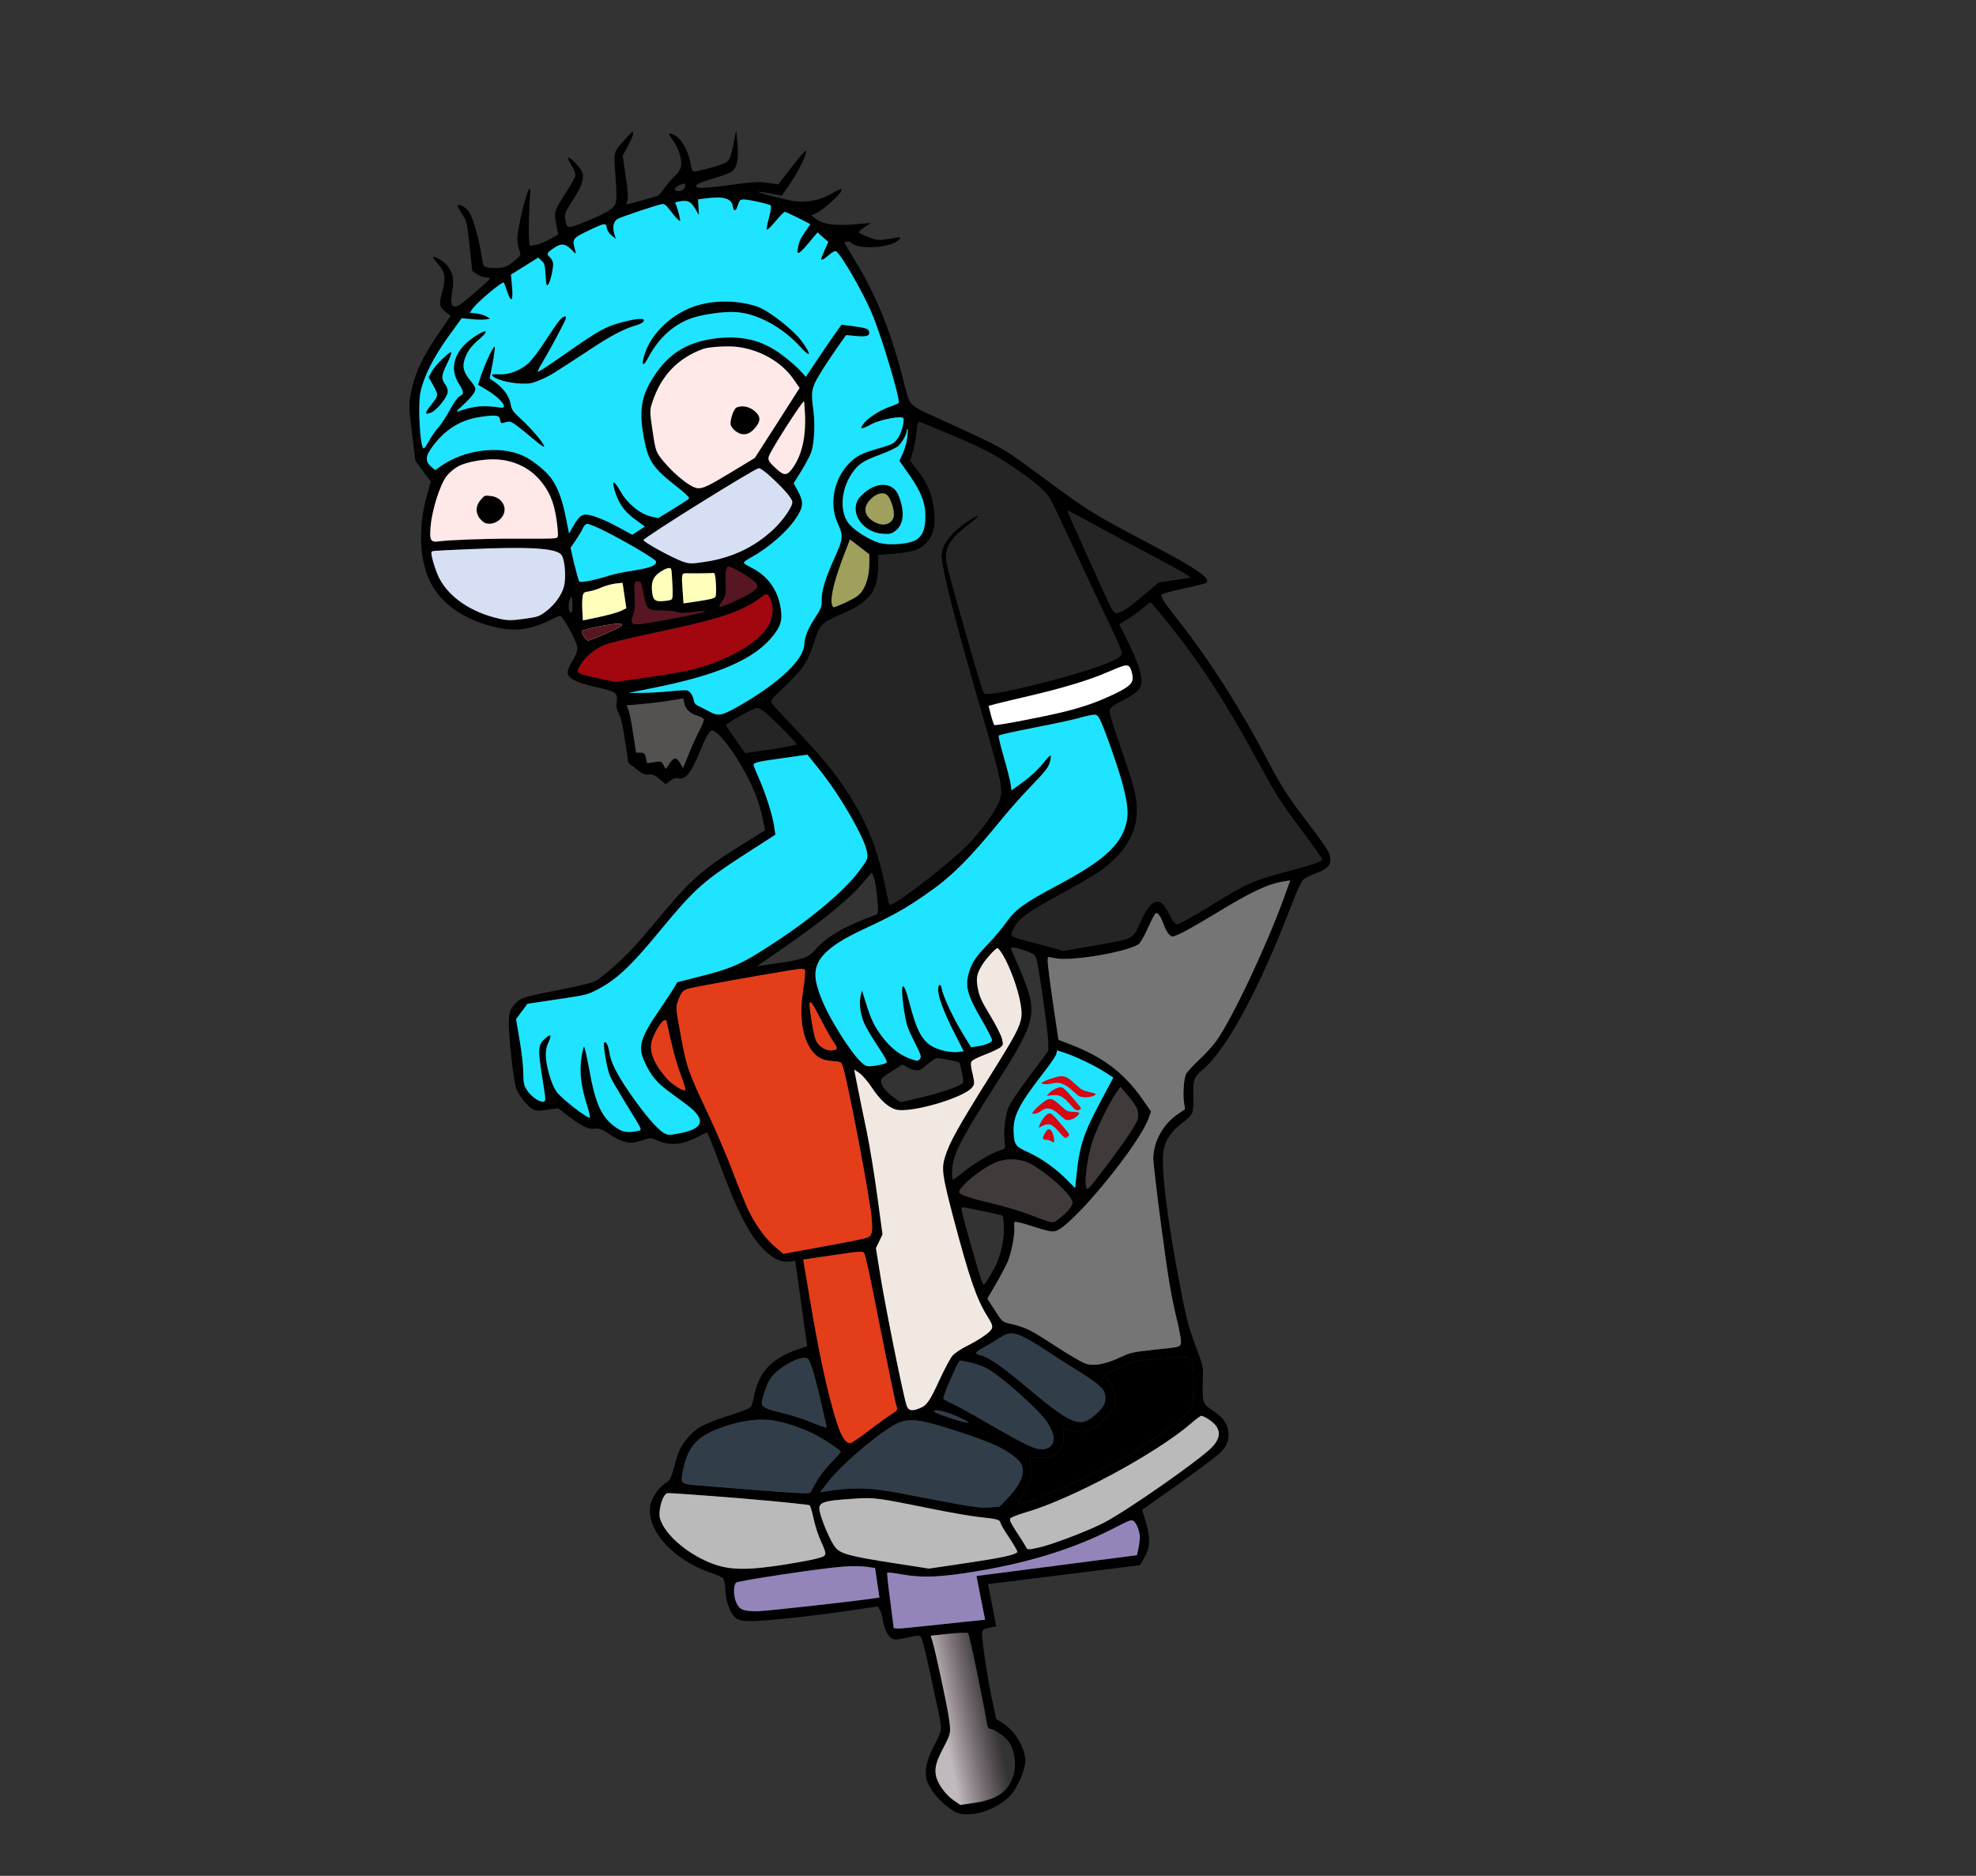<svg width="317" height="301" viewBox="0 0 317 301" fill="none" xmlns="http://www.w3.org/2000/svg">
<rect x="0" y="0" width="317" height="301" fill="#333333" stroke="none"/>
<g clip-path="url(#clip0_19_391)">
<path d="M100.167 22.462C98.389 24.461 98.43 24.27 98.741 28.252C98.945 30.723 98.936 32.067 98.761 32.602C98.434 33.507 97.422 34.143 93.771 35.631C91.011 36.757 90.918 36.747 90.677 35.116C90.556 34.3 90.671 33.982 91.78 32.29C93.36 29.88 93.756 28.664 93.389 27.584C93.114 26.814 91.332 25.04 91.12 25.326C91.085 25.4 91.33 25.966 91.695 26.561C92.081 27.152 92.35 27.876 92.322 28.158C92.291 28.417 91.64 29.625 90.85 30.83C88.948 33.704 88.837 34.044 89.244 36.022L89.549 37.621L88.295 38.338C87.595 38.743 86.575 39.171 86.015 39.277L84.981 39.453L84.865 38.358C84.751 37.426 84.918 32.007 85.092 30.684C85.129 30.471 85.057 30.296 84.945 30.312C84.651 30.356 83.703 33.761 83.24 36.399C82.877 38.467 82.889 38.859 83.469 40.602C83.564 40.936 83.311 41.251 82.361 41.993C81.304 42.797 80.957 42.941 79.974 42.994C79.359 43.038 78.546 42.996 78.188 42.91C77.545 42.773 77.513 42.709 77.288 41.191C76.907 38.608 75.924 35.071 75.323 34.118C74.809 33.291 73.674 32.625 73.427 32.986C73.37 33.063 73.689 33.665 74.112 34.343C74.915 35.568 74.915 35.568 75.339 39.534L75.76 43.477L76.478 43.973C76.863 44.24 77.474 44.474 77.822 44.492C78.193 44.507 78.529 44.596 78.606 44.654C78.72 44.8 74.821 48.2 73.771 48.888C72.505 49.677 72.121 48.946 72.579 46.586C72.898 44.849 72.617 43.571 71.625 42.467C70.963 41.731 69.414 40.918 69.475 41.326C69.491 41.439 69.884 41.913 70.328 42.427C71.402 43.611 71.549 44.608 70.964 46.732C70.395 48.807 70.462 49.261 71.475 50.037L72.307 50.678L70.656 53.075C67.787 57.204 66.541 59.842 65.876 63.297C65.575 64.847 65.591 65.423 66.099 69.493L66.642 73.951L67.88 75.62L69.117 77.29L68.569 79.2C66.829 85.199 67.322 91.192 69.856 94.778C71.519 97.148 74.137 98.961 77.457 100.069C81.743 101.474 84.511 101.343 88.206 99.524C88.935 99.161 89.672 98.844 89.852 98.817C90.145 98.774 91.795 101.518 92.396 103.096C92.805 104.147 92.723 104.529 91.637 106.38C91.289 106.987 91.025 107.697 91.065 107.969C91.199 108.876 92.421 109.506 95.355 110.184C99.003 111.011 99.132 111.108 98.919 112.783C98.829 113.422 98.937 113.846 99.296 114.557C99.647 115.223 99.918 116.433 100.29 118.948L100.802 122.415L102.074 123.385C103.068 124.188 103.462 124.361 104.071 124.271C104.635 124.188 105.003 124.342 105.79 124.99L106.791 125.837L107.539 125.287C108.12 124.854 108.406 124.765 108.839 124.887C109.947 125.209 110.878 124.03 112.367 120.383C113.287 118.187 113.798 117.278 114.227 117.215C114.926 117.111 117.135 119.749 118.932 122.864C120.653 125.782 121.741 128.469 122.273 130.984L122.743 133.23L119.177 135.447C112.802 139.398 110.883 141.07 105.973 146.982C104.288 148.99 102.362 151.243 101.667 151.994C99.862 153.973 96.641 156.811 95.574 157.385C94.931 157.712 93.176 158.156 90.265 158.725C84.175 159.925 83.599 160.079 82.839 160.863C81.617 162.108 81.473 162.847 81.737 166.351C81.859 168.116 82.131 170.738 82.345 172.189C82.71 174.658 82.789 174.878 83.636 176.096C84.111 176.813 84.873 177.604 85.281 177.868C85.963 178.276 86.266 178.301 87.799 178.075L89.536 177.818L91.07 179.004C93.356 180.751 94.422 181.264 95.437 181.115C96.136 181.011 96.527 181.162 97.65 181.899C99.905 183.442 101.089 183.661 103.126 182.943C104.31 182.537 104.426 182.543 105.315 182.944C107.371 183.914 109.443 183.747 112.05 182.366C112.757 182.007 113.336 181.713 113.381 181.707C113.516 181.687 114.17 183.304 115.733 187.495C118.667 195.351 120.741 199.097 123.283 201.176C124.62 202.275 125.589 202.595 126.964 202.392L127.573 202.302L128.539 209.152L129.481 216.005L128.056 216.493C123.76 217.984 121.728 220.137 120.969 224.046C120.837 224.714 120.647 225.459 120.516 225.664C120.395 225.937 119.266 226.404 116.978 227.136C112.691 228.533 111.499 229.195 110.106 230.998C109.021 232.386 108.833 232.83 107.983 235.966C107.622 237.269 107.459 237.571 106.698 238.031C105.727 238.637 104.7 240.109 104.391 241.289C103.412 245.115 107.704 250.154 113.728 252.251C114.771 252.606 115.779 253.036 115.941 253.198C116.181 253.417 116.31 253.977 116.374 255.195C116.489 257.215 117.191 259.01 118.143 259.68C118.528 259.947 119.244 260.119 120.121 260.129C122.291 260.156 129.895 259.38 135.6 258.538L140.831 257.765L141.144 258.321C141.326 258.619 141.517 259.285 141.594 259.806C141.834 261.276 142.378 262.469 143.012 262.861C143.517 263.157 143.839 263.156 145.533 262.767C147.252 262.397 147.526 262.38 147.76 262.716C148.02 263.071 148.825 266.495 150.304 273.547C151.204 277.767 151.228 277.462 149.846 280.121C148.799 282.081 148.364 283.813 148.568 285.195C148.769 286.554 150.214 288.541 152.007 289.92C153.28 290.89 153.648 291.044 154.812 291.126C156.973 291.247 159.637 290.252 161.623 288.569C163.119 287.307 164.701 283.669 164.467 282.083C164.156 279.976 162.716 277.711 160.982 276.578L159.807 275.802L159.129 272.614C158.332 268.773 157.455 262.836 157.563 262.01C157.625 261.491 157.773 261.4 158.71 261.192L159.805 260.961L159.164 257.559L158.505 254.184L164.117 253.494C167.193 253.109 172.67 252.439 176.288 251.975L182.893 251.138L183.624 249.85C184.63 248.08 184.605 246.509 183.439 242.977L183.2 242.295L189.019 238.171C192.208 235.894 195.258 233.614 195.778 233.075C196.884 231.985 197.236 230.937 197.026 229.51C196.845 228.286 196.086 227.356 194.397 226.217C192.915 225.231 192.869 225.076 192.972 221.403C193.021 219.242 193.021 219.242 192.027 216.564C190.555 212.683 190.268 211.522 188.811 203.679C187.078 194.442 186.201 186.63 186.686 184.451C187.057 182.752 187.992 181.434 189.693 180.164C190.4 179.643 191.083 178.963 191.239 178.616C191.398 178.291 191.479 177.122 191.454 176.014C191.342 173.229 191.476 172.885 193.051 171.541C196.877 168.267 202.114 158.487 207.236 145.112C207.929 143.25 208.732 141.511 208.992 141.241C209.248 140.948 210.08 140.501 210.846 140.226C213.234 139.387 213.768 138.637 213.243 136.955C213.109 136.512 211.588 134.328 209.851 132.084C206.598 127.841 205.519 126.148 203.239 121.784C199.037 113.769 193.997 105.853 189.265 99.861C186.658 96.564 186.144 95.737 186.413 95.373C186.509 95.243 188.148 94.793 190.025 94.4C191.903 94.007 193.503 93.608 193.599 93.478C194.136 92.751 191.904 91.205 185.182 87.659C175.26 82.41 174.856 82.168 167.826 77.001C160.326 71.463 161.788 72.313 149.872 66.825C145.771 64.953 145.966 65.179 145.014 61.383C143.037 53.456 140.599 47.402 137.142 41.777C136.254 40.287 135.493 39.033 135.483 38.965C135.449 38.739 136.342 38.7 136.511 38.906C137.52 40.123 142.98 39.803 144.21 38.464C144.649 38.006 144.624 37.986 142.759 38.308C140.981 38.594 140.726 38.585 139.334 38.05C138.481 37.736 137.786 37.398 137.769 37.285C137.752 37.172 138.179 36.785 138.748 36.423L139.734 35.768L138.484 35.883C134.008 36.312 132.134 36.103 130.803 35.049L130.178 34.562L131.018 34.16C131.982 33.671 134.334 31.656 134.84 30.864C135.325 30.098 134.9 30.184 133.204 31.175C131.594 32.131 129.442 32.541 127.397 32.264C125.961 32.059 121.555 30.927 121.67 30.771C121.708 30.719 122.557 30.849 123.577 31.045L125.403 31.401L126.584 29.721C127.918 27.834 129.532 24.563 129.336 24.175C129.271 24.046 128.22 25.196 127.045 26.759L124.858 29.582L123.164 29.346C121.703 29.122 120.813 29.184 116.951 29.708C112.386 30.313 111.232 30.298 111.824 29.631C111.981 29.446 113.14 29.02 114.421 28.646C115.683 28.298 117.011 27.777 117.368 27.54C118.261 26.875 118.556 25.442 118.304 22.956L118.093 20.903L117.754 22.666C117.3 25.049 117.017 25.785 116.441 26.102C115.741 26.506 111.752 27.581 111.326 27.506C111.061 27.429 110.918 27.08 110.801 26.287C110.55 24.587 109.448 22.434 108.514 21.878C107.802 21.427 107.298 21.293 107.339 21.565C107.349 21.633 107.677 22.14 108.057 22.686C108.46 23.229 108.929 24.224 109.101 24.917C109.509 26.431 109.278 27.368 108.255 28.237C107.886 28.546 107.181 29.391 106.662 30.093C106.17 30.814 105.638 31.425 105.503 31.445C105.345 31.468 104.196 31.8 102.937 32.171C101.679 32.542 100.59 32.818 100.539 32.78C100.464 32.744 100.511 32.437 100.648 32.115C100.797 31.723 100.72 30.576 100.379 28.265L99.894 24.98L100.762 23.369C101.503 21.987 101.765 21.114 101.427 21.164C101.36 21.174 100.802 21.766 100.167 22.462ZM109.926 29.727C109.993 30.18 109.467 30.674 108.89 30.667C108.129 30.663 108.04 30.213 108.724 29.858C109.554 29.388 109.873 29.364 109.926 29.727ZM107.475 33.724C107.907 34.308 108.468 34.989 108.731 35.205C109.21 35.644 109.207 35.621 108.936 34.411C108.768 33.741 108.545 33.01 108.421 32.797C108.236 32.477 108.342 32.415 109.221 32.285C110.416 32.108 110.869 32.366 111.611 33.645L112.131 34.518L112.06 33.255L111.989 31.992L113.119 31.848C116.054 31.438 117.378 31.822 117.572 33.136C117.706 34.042 118.083 33.94 118.386 32.877C118.64 32.098 118.743 32.014 119.387 32.011C120.197 32.031 123.27 32.711 123.629 32.959C123.755 33.033 123.65 33.882 123.365 34.92C123.077 35.935 122.931 36.813 123.031 36.868C123.112 36.949 123.734 36.324 124.419 35.505C125.105 34.686 125.765 34.01 125.878 33.993C126.017 33.996 126.98 34.433 128.05 34.969L129.996 35.978L129.142 37.216C128.307 38.427 128.157 38.82 127.955 40.1C127.811 41.001 128.338 40.669 129.786 38.927L131.157 37.289L132.009 38.066L132.88 38.817L132.291 40.131C131.96 40.852 131.712 41.514 131.722 41.581C131.759 41.831 132.231 41.599 133.004 40.906C133.431 40.519 133.92 40.238 134.091 40.306C134.831 40.636 138.479 46.928 139.913 50.398C141.474 54.103 144.494 64.262 144.161 64.658C144.081 64.74 143.454 65.017 142.752 65.26C141.066 65.856 139.155 67.111 138.486 68.043C137.836 68.949 138.136 68.951 139.846 68.051C141.299 67.28 144.868 66.638 144.942 67.136C145.059 67.929 144.533 69.674 143.953 70.431C143.374 71.188 143.117 71.319 141.018 71.929C138.234 72.734 137.504 73.097 136.295 74.271C133.781 76.749 132.958 80.853 134.384 83.953C135.31 86.016 135.277 86.415 133.923 89.416C132.41 92.742 131.776 94.85 131.813 96.35C131.844 97.341 131.695 97.733 130.675 99.25C129.588 100.939 129.098 102.145 129.018 103.477C128.882 105.836 125.126 109.423 119.168 112.919C115.858 114.844 115.304 114.995 113.875 114.21C113.251 113.886 112.449 113.448 112.081 113.294C111.638 113.105 111.363 112.798 111.309 112.436C111.175 111.529 110.656 110.819 110.094 110.763C109.791 110.738 108.579 110.801 107.4 110.929C106.221 111.057 104.255 111.162 103.059 111.176L100.87 111.176L104.338 110.478C115.31 108.326 121.196 105.743 124.186 101.806C125.284 100.347 125.521 99.455 125.26 97.688C124.812 94.651 123.162 92.371 120.453 91.035C119.858 90.752 119.347 90.411 119.33 90.297C119.314 90.184 119.834 89.806 120.473 89.457C123.328 87.878 126.206 85.369 127.68 83.183C128.909 81.358 128.953 80.564 128.028 78.826L127.331 77.539L128.504 75.653C129.156 74.607 129.896 73.224 130.144 72.562C130.614 71.22 130.794 68.067 130.492 65.866C130.08 62.917 130.189 62.253 131.39 60.246C131.978 59.233 133.222 57.359 134.114 56.07L135.733 53.77L137.275 53.913C138.981 54.078 139.535 53.926 139.438 53.269C139.361 52.748 138.974 52.62 136.764 52.321L135.002 52.095L133.761 53.83C133.076 54.811 131.787 56.691 130.901 58.026L129.28 60.465L128.346 59.445C127.846 58.871 126.554 57.765 125.466 56.953C122.249 54.511 118.792 53.724 114.369 54.354C109.859 55.02 106.923 56.982 104.501 61.021C102.817 63.816 102.524 66.198 103.284 70.254C104.036 74.102 104.686 75.071 108.905 78.361C109.999 79.218 110.647 79.864 110.529 79.997C110.433 80.127 109.276 80.876 107.988 81.669L105.6 83.133L104.48 82.881C102.718 82.493 100.675 80.827 99.584 78.904C98.556 77.088 98.094 76.924 98.567 78.568C99.181 80.7 100.091 82.024 101.823 83.297L103.451 84.492L102.442 85.15L101.433 85.808L99.228 84.606C98.022 83.927 96.319 83.16 95.473 82.891C93.584 82.267 93.127 82.451 92.037 84.278L91.287 85.593L90.76 82.962C90.22 80.24 89.552 78.371 88.496 76.837C87.7 75.657 85.394 73.775 83.892 73.117C80.114 71.406 74.396 72.157 70.645 74.841L69.81 75.428L69.204 74.915C68.145 73.984 68.231 73.16 69.505 71.49C71.531 68.83 73.941 67.362 77.075 66.9C79.578 66.53 80.12 66.612 80.234 67.382C80.321 67.972 80.37 67.988 81.097 67.764C81.802 67.545 81.973 67.612 83.112 68.463C83.789 68.988 85.019 69.987 85.861 70.696C86.681 71.409 87.341 71.821 87.314 71.639C87.234 71.096 85.336 68.852 83.628 67.275C82.323 66.079 82.063 65.723 81.946 64.93C81.739 63.687 80.881 62.401 79.616 61.477L78.561 60.73L79.031 58.299C79.272 56.966 79.44 55.761 79.375 55.632C79.215 55.331 77.813 58.316 77.159 60.288L76.683 61.748L78.097 62.581C80.241 63.839 81.627 65.579 80.356 65.397C77.51 65.006 76.166 65.112 73.708 65.938C73.093 66.145 73.125 66.047 74.142 65.133C75.662 63.728 76.338 62.841 76.264 62.342C76.231 62.116 75.837 61.479 75.367 60.947C74.218 59.565 74.084 58.497 74.839 56.903C75.206 56.108 75.83 55.344 76.607 54.674C78.642 53.008 78.278 52.575 76.055 54.061C72.91 56.169 71.975 59.039 73.62 61.598C74.423 62.823 74.441 63.26 73.792 63.541C73.467 63.681 72.833 64.539 72.163 65.773C71.566 66.88 70.737 68.136 70.321 68.591C69.901 69.024 69.258 69.976 68.875 70.657C68.495 71.362 68.095 71.93 67.982 71.947C67.396 72.033 67.004 65.006 67.469 62.854C68.004 60.39 69.573 57.287 71.925 54.023L74.069 51.066L75.611 51.209C76.456 51.316 77.495 51.325 77.9 51.265L78.641 51.132L78.033 50.759C77.707 50.576 76.961 50.362 76.396 50.283L75.367 50.18L75.805 49.56C76.506 48.53 80.543 45.133 80.805 45.348C80.88 45.384 81.115 46.044 81.365 46.794C82.016 48.712 82.356 48.361 82.144 45.984L81.975 44.064L84.17 42.698L86.342 41.336L86.876 41.836C87.356 42.274 87.419 42.543 87.517 44.149C87.62 45.778 87.669 45.956 87.945 45.637C88.3 45.237 88.829 42.89 88.726 42.188C88.685 41.916 88.464 41.509 88.25 41.309C87.66 40.748 87.711 40.624 88.626 39.956C90.13 38.901 90.694 38.98 92.118 40.506C92.419 40.832 92.425 40.715 92.165 39.735C91.796 38.331 91.934 38.172 94.648 36.891C97.015 35.754 97.221 35.747 97.342 36.563C97.402 36.971 97.704 37.459 98.122 37.79L98.802 38.338L98.54 37.497C98.244 36.429 98.416 35.571 99.046 35.153C99.508 34.854 105.172 32.952 106.18 32.757C106.56 32.678 106.871 32.91 107.475 33.724ZM118.061 55.639C121.783 56.038 125.298 57.997 127.254 60.787L128.277 62.257L124.684 67.881L121.087 73.483L117.597 75.596C113.687 77.979 112.783 78.414 111.896 78.336C110.609 78.202 107.448 75.52 105.762 73.153C105.233 72.374 105.092 71.885 104.677 69.076C104.225 66.017 104.221 65.832 104.668 64.493C106.067 60.234 108.827 57.395 112.878 55.964C113.734 55.675 116.564 55.489 118.061 55.639ZM129.137 66.367C129.315 70.069 128.66 72.967 127.195 75.059C126.299 76.326 125.8 76.376 124.653 75.318C123.001 73.802 122.991 73.735 123.85 72.219C125.347 69.566 128.845 64.234 128.985 64.398C129.011 64.418 129.074 65.311 129.137 66.367ZM79.556 73.711C82.316 73.836 84.811 74.973 86.53 76.942C88.113 78.769 88.848 80.466 89.276 83.366C89.47 84.681 89.56 85.918 89.471 86.093C89.318 86.463 89.454 86.443 82.126 86.436C78.044 86.414 71.904 86.649 70.461 86.862C69.063 87.069 68.874 86.726 69.097 84.332C69.334 81.726 70.612 77.741 71.636 76.409C72.081 75.833 72.88 75.16 73.543 74.807C74.825 74.132 77.608 73.628 79.556 73.711ZM151.537 69.358C157.382 71.806 159.05 72.647 162.065 74.657C166.025 77.29 167.768 78.793 168.556 80.228C168.904 80.871 170.711 84.679 172.57 88.688C174.425 92.674 176.842 97.805 177.941 100.097C179.039 102.389 179.947 104.478 179.942 104.756C179.939 105.359 179.113 105.851 176.272 106.896C172.333 108.311 163.506 110.633 159.944 111.159C158.252 111.409 157.949 111.384 157.786 111.061C157.349 110.13 153.456 96.558 152.053 91.115C151.309 88.261 152.052 86.739 155.408 84.183C157.562 82.545 157.37 82.18 155.15 83.689C153.075 85.083 151.691 86.631 151.25 88.016C150.924 89.082 150.941 89.358 151.455 91.898C152.14 95.293 154.131 102.848 156.293 110.309C160.842 125.984 161.017 126.699 160.247 128.665C159.608 130.264 157.253 133.506 155.268 135.513C153.341 137.441 149.232 140.826 145.88 143.243C143.233 145.139 142.677 145.429 142.6 144.908C142.58 144.772 142.227 143.157 141.843 141.338C140.642 135.704 138.765 131.258 135.635 126.603C133.539 123.486 131.968 121.587 127.705 117.054C125.762 114.979 124.034 113.104 123.859 112.852C123.547 112.458 123.701 112.25 125.664 110.409C128.74 107.524 129.652 106.208 130.602 103.127C131.547 100.163 131.768 99.945 135.235 98.461C139.545 96.597 140.835 94.879 140.914 90.885L140.946 89.074L142.654 88.937C145.593 88.712 147 88.412 147.771 87.858C149.707 86.46 150.287 84.615 149.802 81.329C149.451 78.95 148.675 77.282 147.01 75.213L146.042 73.966L146.466 72.468C146.716 71.667 146.967 70.241 147.062 69.324C147.146 68.177 147.278 67.671 147.491 67.709C147.659 67.754 149.498 68.501 151.537 69.358ZM145.542 70.266C145.459 70.95 145.139 72.062 144.846 72.73L144.288 73.947L145.922 76.276C147.826 79.028 148.471 80.739 148.447 82.919C148.434 84.704 148.098 85.703 147.26 86.428C146.278 87.268 142.827 87.615 140.974 87.079C139.576 86.66 137.373 85.318 136.387 84.26C134.672 82.475 134.788 78.73 136.662 75.976C137.663 74.486 138.46 73.951 141.191 72.946C142.459 72.481 143.729 71.876 144.037 71.623C144.692 71.063 145.535 69.596 145.461 69.097C145.435 68.916 145.489 68.815 145.57 68.896C145.648 68.954 145.644 69.556 145.542 70.266ZM123.546 76.408C125.814 78.504 127.012 79.902 127.102 80.513C127.206 81.216 125.613 83.535 123.989 85.025C121.032 87.777 117.501 89.456 113.314 90.121C110.904 90.499 110.627 90.494 109.461 90.088C107.781 89.479 103.119 86.926 103.24 86.653C103.463 86.134 120.913 75.269 121.721 75.126C121.924 75.096 122.746 75.669 123.546 76.408ZM96.393 84.909C99.693 86.505 105.165 89.703 105.244 90.085C105.338 90.719 104.315 91.125 101.59 91.551C100.147 91.764 98.405 92.137 97.745 92.35C95.325 93.124 93.151 93.538 92.93 93.292C92.817 93.147 92.468 91.879 92.122 90.471L91.534 87.895L92.369 86.684C92.823 86.015 93.341 85.151 93.494 84.781C93.669 84.408 93.967 84.086 94.17 84.056C94.351 84.029 95.352 84.414 96.393 84.909ZM75.255 88.122C84.731 87.696 89.123 87.95 90.012 88.977C90.619 89.651 90.873 92.624 90.456 94.167C90.083 95.542 88.892 97.153 87.499 98.169C86.481 98.922 86.194 99.01 84.026 99.307C82.039 99.578 81.394 99.58 80.009 99.252C75.648 98.275 72.093 95.883 70.487 92.809C69.913 91.736 69.067 88.967 69.226 88.642C69.347 88.37 68.754 88.411 75.255 88.122ZM139.469 90.149C139.479 92.717 138.749 94.793 137.455 95.702C136.703 96.23 134.333 97.344 133.769 97.427C133.634 97.447 133.478 97.169 133.428 96.829C133.234 95.515 134.001 92.6 135.607 88.496L136.358 86.556L137.918 87.761L139.453 88.947L139.469 90.149ZM107.819 92.854C107.895 93.838 107.93 95.014 107.904 95.457C107.863 96.274 107.863 96.274 106.687 96.424C105.192 96.599 104.788 96.358 104.633 95.153C104.418 93.541 104.704 92.665 105.722 91.913C106.219 91.539 106.885 91.209 107.178 91.165C107.719 91.086 107.722 91.108 107.819 92.854ZM176.174 84.544C178.803 85.962 182.883 88.161 185.208 89.392C187.555 90.62 189.812 91.861 190.223 92.148L190.989 92.66L188.422 93.062L185.874 93.438L183.56 95.401C181.022 97.558 180.017 98.239 179.205 98.359C178.686 98.436 178.559 98.2 176.895 94.579C172.354 84.575 171.183 81.947 171.273 81.933C171.34 81.923 173.542 83.103 176.174 84.544ZM100.177 95.556L100.478 97.596L99.619 98.024C99.147 98.255 97.576 98.696 96.124 99.003L93.509 99.551L93.427 98.058C93.374 97.232 93.385 96.212 93.46 95.784C93.566 95.097 93.646 95.016 94.502 94.889C95.021 94.813 95.945 94.514 96.527 94.243C97.135 93.991 98.129 93.706 98.742 93.638L99.876 93.517L100.177 95.556ZM112.553 91.993C113.449 91.976 114.3 91.966 114.458 91.943C114.684 91.91 114.763 92.291 114.851 93.668C114.905 94.655 114.884 95.608 114.769 95.764C114.664 95.988 113.843 96.201 112.129 96.454L109.649 96.821L109.512 94.803C109.31 92.031 109.323 91.96 110.203 91.992C110.619 92 111.68 92.006 112.553 91.993ZM118.267 91.519C120.123 92.542 121.417 93.509 121.484 93.962C121.518 94.188 121.21 94.604 120.732 94.953C119.791 95.601 116.389 97.215 115.712 97.315C115.306 97.374 115.335 97.255 115.901 96.407C116.483 95.511 116.536 95.248 116.437 93.642C116.344 91.919 116.477 90.95 116.861 90.894C116.951 90.88 117.591 91.156 118.267 91.519ZM103.264 95.402C103.774 97.919 103.852 97.978 106.341 97.981C107.331 97.973 108.363 98.099 108.683 98.237C109.054 98.413 109.928 98.4 111.442 98.2C115.06 97.735 112.311 98.465 106.588 99.495C100.977 100.509 101 100.506 101.631 98.537C101.837 97.905 101.924 96.78 101.865 95.909C101.701 93.549 101.735 93.312 102.334 93.316C102.795 93.318 102.861 93.447 103.264 95.402ZM91.832 97.09C91.881 98.356 91.628 98.671 91.272 97.821C91.085 97.339 91.453 95.617 91.69 95.814C91.764 95.849 91.829 96.442 91.832 97.09ZM123.383 95.742C123.964 96.559 124.112 98.181 123.68 99.472C122.75 102.226 118.694 105.024 112.911 106.897C110.999 107.527 109.276 107.874 104.631 108.56L98.768 109.425L96.057 108.853C94.56 108.542 93.165 108.146 92.958 107.991C92.599 107.743 92.624 107.6 93.042 106.844C93.824 105.432 95.487 104.052 97.189 103.407C98.045 103.118 101.38 102.302 104.642 101.612C115.105 99.442 118.995 98.173 121.795 96.069C122.958 95.203 122.98 95.2 123.383 95.742ZM99.698 100.119C99.783 100.222 99.742 100.414 99.639 100.498C99.312 100.778 94.851 102.71 94.4 102.777C94.084 102.823 93.392 101.884 93.305 101.294C93.255 100.955 99.423 99.812 99.698 100.119ZM187.542 100.208C192.514 106.419 196.444 112.438 201.312 121.374C204.659 127.502 205.413 128.71 207.94 132.088C210.148 135.027 212.032 137.643 212.058 137.824C212.112 138.187 210.844 138.652 207.319 139.589C200.845 141.309 200.305 141.551 193.756 145.574C191.327 147.067 189.135 148.294 188.88 148.285C188.536 148.29 188.227 147.919 187.67 146.797C186.764 145.032 186.256 144.552 185.421 144.675C184.722 144.778 183.778 146.029 182.845 148.135C181.682 150.714 181.981 150.554 175.919 151.635L170.573 152.563L169.007 152.1C168.141 151.857 166.321 151.385 164.933 151.034C163.548 150.706 162.378 150.277 162.307 150.102C162.235 149.927 162.463 149.292 162.792 148.711C163.575 147.298 165.036 146.272 170.24 143.443C172.481 142.233 175.09 140.713 176.057 140.084C180.541 137.06 182.679 133.433 182.385 129.263C182.255 127.291 181.684 125.291 179.558 119.168C178.314 115.578 177.946 114.336 178.07 113.924C178.197 113.535 178.669 113.141 179.701 112.641C181.652 111.658 182.628 110.935 182.967 110.26C183.557 109.108 182.736 106.358 180.537 102.075L179.592 100.2L180.922 99.379C181.661 98.922 182.743 98.138 183.356 97.607C183.95 97.103 184.486 96.676 184.554 96.666C184.621 96.656 185.961 98.241 187.542 100.208ZM107.347 112.442L109.644 112.08L109.731 112.669C109.881 113.688 110.647 114.502 111.799 114.818C112.377 114.987 112.878 115.26 112.905 115.442C112.932 115.623 112.614 116.434 112.18 117.239C111.768 118.041 111 119.705 110.494 120.961L109.584 123.225L109.155 122.502C108.563 121.454 108.102 121.453 107.404 122.505L106.797 123.382L106.452 122.762C106.132 122.161 106.013 122.132 104.953 122.288L103.826 122.455L103.631 121.604C103.456 120.889 103.346 120.766 102.746 120.762L102.053 120.749L101.562 117.579C101.305 115.835 100.96 114.126 100.797 113.803L100.523 113.195L102.776 113.001C104.026 112.886 106.065 112.654 107.347 112.442ZM122.686 114.275C123.758 115.136 127.735 119.133 127.779 119.428C127.792 119.518 125.956 119.882 123.679 120.218L119.553 120.827L118.035 118.667C117.194 117.494 116.512 116.46 116.502 116.392C116.461 116.121 120.607 113.772 121.393 113.633C121.593 113.58 122.168 113.889 122.686 114.275ZM181.25 107.064C181.4 107.296 181.603 107.892 181.677 108.39C181.854 109.591 181.312 110.134 178.688 111.401C176.038 112.649 173.96 113.396 170.782 114.189C167.559 114.989 159.763 116.488 159.533 116.337C159.433 116.282 159.187 115.554 158.973 114.729L158.594 113.257L159.792 112.941C160.458 112.773 162.838 112.19 165.111 111.67C170.501 110.411 174.714 109.14 177.615 107.878C180.474 106.646 180.854 106.567 181.25 107.064ZM131.271 123.265C134.646 127.397 138.76 134.5 139.094 136.766C139.248 137.808 139.197 137.932 137.85 139.728C135.587 142.818 130.24 147.335 124.188 151.285C118.958 154.72 117.488 155.377 111.867 156.785L108.648 157.608L108.095 158.546C107.801 159.053 106.742 160.621 105.799 162.034C102.706 166.52 102.297 167.969 103.387 170.355C104.412 172.612 105.362 173.745 107.531 175.323C110.628 177.575 111.072 177.926 111.655 178.604C112.995 180.189 112.182 181.235 109.113 181.828C107.39 182.175 107.135 182.166 106.479 181.777C105.421 181.169 103.277 178.66 100.986 175.317C98.871 172.226 97.988 170.458 97.733 168.736C97.579 167.693 97.173 166.966 96.923 167.304C96.689 167.593 97.394 171.587 97.851 172.654C98.07 173.201 99.206 175.117 100.331 176.965C101.476 178.788 102.517 180.532 102.654 180.836C102.873 181.383 102.853 181.409 101.726 181.575C100.373 181.775 99.579 181.545 98.429 180.627C96.422 179.047 95.485 176.917 94.568 171.796C94.186 169.676 93.79 167.929 93.699 167.942C93.609 167.955 93.411 168.795 93.258 169.79C92.938 171.991 93.218 174.357 94.12 177.188C94.461 178.249 94.695 179.21 94.618 179.314C94.384 179.603 90.199 176.378 89.367 175.273C88.848 174.563 88.459 173.648 88.075 172.292C87.424 169.911 87.397 168.479 87.98 167.282C88.541 166.087 88.388 165.832 87.57 166.532C86.296 167.577 86.251 168.208 86.958 172.688C87.569 176.511 87.599 176.715 87.193 176.775C86.516 176.875 85.177 175.915 84.546 174.92C84.032 174.093 83.969 173.824 83.944 172.091C83.951 171.048 83.674 168.705 83.358 166.876L82.795 163.532L83.698 162.311L84.62 161.063L89.4 160.357C94.067 159.668 94.245 159.619 95.913 158.747C98.948 157.142 101.135 155.105 105.805 149.438C111.731 142.288 112.69 141.452 120.982 136.129L124.391 133.936L124.187 132.554C123.923 130.763 122.886 127.49 121.806 125.01C121.323 123.923 120.924 122.94 120.901 122.782C120.841 122.374 121.53 122.203 125.685 121.635L129.522 121.092L131.271 123.265ZM176.359 115.288C177 116.351 179.462 123.35 180.17 126.117C181.042 129.53 181.102 131.027 180.454 132.882C179.327 136.012 176.564 138.365 169.707 142.017C164.367 144.866 162.929 145.889 161.479 147.932C160.791 148.89 159.52 150.421 158.641 151.338C156.522 153.526 155.895 154.429 155.411 156.144C154.807 158.294 155.205 159.741 157.453 163.576C158.413 165.241 159.188 166.747 159.147 166.938C159.062 167.298 158.084 167.697 156.732 167.897L155.784 168.037L154.324 165.636C152.925 163.342 151.239 159.724 151.079 158.636C150.962 157.843 150.546 157.835 150.502 158.629C150.414 159.753 151.34 162.279 153.028 165.596L154.589 168.676L153.867 168.783C152.74 168.949 150.868 168.6 149.743 168.003C147.945 167.064 147.056 165.412 145.871 160.818C144.886 156.958 144.354 157.569 144.99 161.874C145.384 164.386 145.486 164.764 146.63 167.05C147.767 169.29 147.852 169.555 147.561 169.922C147.295 170.309 147.153 170.283 145.913 169.841C144.111 169.181 142.504 167.821 141.065 165.718C139.98 164.142 139.584 163.181 138.462 159.481L138.311 158.924L138.095 159.65C137.767 160.857 138.009 162.812 138.655 164.222C138.968 164.939 139.948 166.578 140.835 167.905C142.047 169.718 142.376 170.387 142.193 170.553C142.049 170.667 141.273 170.874 140.506 170.987C139.199 171.18 138.986 171.142 138.38 170.63C137.419 169.892 135.531 167.253 133.895 164.438C132.414 161.902 131.553 159.968 131.036 158.03C130.092 154.442 132.01 152.144 138.628 149.06C143.156 146.956 145.136 145.853 148.085 143.82C152.565 140.774 155.202 138.185 160.899 131.208C162.011 129.84 163.949 127.678 165.206 126.358C167.787 123.708 168.267 123.058 168.471 122.102C168.752 120.88 168.575 120.929 167.329 122.479C166.612 123.395 165.338 124.602 164.192 125.42L162.278 126.814L162.117 125.726C162.027 125.114 161.536 123.195 161.024 121.442C160.508 119.666 160.146 118.145 160.222 118.041C160.318 117.911 162.862 117.35 165.864 116.768C168.888 116.183 171.947 115.523 172.677 115.322C173.405 115.099 174.429 114.855 174.967 114.752C175.865 114.597 175.965 114.651 176.359 115.288ZM140.281 141.059C140.436 141.639 140.653 143.112 140.744 144.348C140.932 146.404 140.898 146.641 140.483 146.795C135.586 148.583 132.719 150.234 130.841 152.34C129.617 153.725 128.957 153.938 124.245 154.634L121.403 155.053L125.836 151.991C132.192 147.602 136.624 143.915 138.728 141.312C139.273 140.629 139.77 140.093 139.834 140.06C139.924 140.047 140.107 140.506 140.281 141.059ZM206.091 143.753C203.194 151.752 197.826 163.149 195.183 166.943C194.592 167.771 193.326 169.185 192.35 170.07C191.378 170.978 190.446 171.995 190.267 172.346C189.923 173.137 189.739 175.48 189.95 176.907L190.107 177.972L188.916 178.797C186.613 180.364 185.118 183.039 185.014 185.763C184.998 186.437 185.576 191.445 186.308 196.871C187.37 204.841 187.816 207.554 188.618 210.955C189.344 213.997 189.56 215.308 189.427 215.651C189.268 216.138 189.11 216.161 185.366 216.552C181.716 216.952 181.358 217.028 179.85 217.737C177.438 218.88 175.513 219.257 174.205 218.825C173.627 218.656 171.356 217.324 169.137 215.869C165.187 213.303 164.615 213.017 162.058 212.399C160.793 212.1 160.767 212.08 159.596 210.239L158.4 208.378L159.761 206.047C160.515 204.755 161.36 203.148 161.653 202.479C162.268 201.023 162.867 197.901 162.719 196.904C162.666 196.542 162.703 196.166 162.805 196.081C162.885 196 164.005 196.251 165.239 196.648C168.795 197.79 169.075 197.818 170.042 197.189C173.576 194.907 182.822 183.401 184.232 179.535L184.658 178.36L183.339 176.448C180.327 172.123 176.931 169.568 171.462 167.481L169.802 166.847L168.922 160.887C168.44 157.624 168.066 154.623 168.08 154.251L168.115 153.551L169.557 153.801C172.2 154.221 180.761 152.749 182.653 151.52C182.926 151.341 183.626 150.149 184.174 148.865C184.747 147.599 185.306 146.544 185.418 146.527C185.802 146.471 186.178 146.994 186.64 148.246C186.882 148.951 187.292 149.701 187.561 149.962C188.041 150.401 188.063 150.397 189.337 149.816C190.051 149.502 192.516 148.096 194.842 146.687C200.784 143.078 203.279 141.876 205.956 141.434L206.99 141.259L206.091 143.753ZM129.118 155.651C129.235 155.819 129.097 157.228 128.864 158.768C128.168 163.107 128.684 166.597 130.329 168.693C131.18 169.771 132.069 170.172 133.671 170.26C134.858 170.339 134.958 170.394 135.201 171.099C135.947 173.188 139.643 192.601 139.852 195.58C140.022 197.824 139.886 198.307 139.079 198.612C138.731 198.756 135.598 199.381 132.074 200.017L125.681 201.192L124.444 200.147C122.926 198.913 121.224 196.594 120.096 194.26C119.633 193.31 118.473 190.448 117.525 187.925C116.55 185.383 114.859 181.419 113.754 179.082C110.362 171.872 110.162 171.3 109.229 166.228C108.429 161.901 108.395 161.674 108.719 160.746C109.31 159.131 109.506 158.894 110.658 158.585C111.679 158.318 121.44 156.553 126.639 155.716C128.504 155.394 128.988 155.392 129.118 155.651ZM160.846 153.165C161.965 154.968 163.32 158.681 163.696 160.918C164.205 163.899 164.037 164.318 158.724 172.812C153.655 180.923 152.288 183.371 151.592 185.674C151.015 187.542 151.179 188.652 152.923 195.317C155.526 205.144 156.653 208.404 158.376 211.183C159.131 212.391 159.278 212.763 159.109 213.182C158.916 213.743 157.181 214.948 154.886 216.098C154.091 216.493 153.15 217.141 152.814 217.515C152.477 217.889 151.577 219.596 150.771 221.313C149.133 224.889 148.676 225.535 147.498 225.987C146.215 226.5 145.685 226.347 145.409 225.415C144.789 223.4 141.927 209.166 141.119 204.006L140.522 200.274L141.051 199.177L141.581 198.08L140.758 192.043C140.315 188.728 139.551 184.025 139.058 181.62C138.542 179.219 137.903 175.979 137.582 174.429L137.028 171.616L137.873 172.186C138.332 172.489 139.224 173.538 139.848 174.488C141.126 176.429 142.435 177.648 143.665 178.023C145.932 178.707 154.726 176.158 155.993 174.443C156.358 173.949 156.35 173.742 156.017 172.263C155.72 171.033 155.695 170.55 155.887 170.291C156.018 170.086 156.963 169.622 157.967 169.243C158.971 168.863 160.071 168.353 160.405 168.119C160.944 167.715 160.976 167.617 160.742 166.656C160.587 166.077 159.743 164.419 158.858 162.952C157.522 160.765 157.157 160.008 156.895 158.704C156.54 156.927 156.669 156.237 157.698 154.626C158.299 153.704 159.71 152.176 160.025 152.129C160.115 152.116 160.482 152.571 160.846 153.165ZM164.098 152.407C164.896 152.66 165.733 153.023 165.947 153.223C166.29 153.519 166.496 154.6 167.252 159.721C167.751 163.098 168.159 166.487 168.179 167.248L168.177 168.638L165.155 172.673C163.094 175.409 161.988 177.123 161.676 177.979C161.213 179.368 160.962 181.882 161.183 183.378C161.32 184.307 161.32 184.307 160.397 184.605C159.009 185.042 156.487 186.525 154.631 188.003C153.723 188.716 152.955 189.293 152.91 189.299C152.707 189.329 152.67 187.83 152.845 186.831C153.268 184.546 154.571 182.131 159.846 173.851C166.358 163.651 166.575 162.623 163.658 155.668C163.011 154.096 162.359 152.641 162.258 152.425C161.949 151.891 162.41 151.893 164.098 152.407ZM106.901 163.724C107.705 167.611 108.488 170.574 109.201 172.437C109.692 173.731 110.017 174.841 109.937 174.922C109.629 175.176 107.798 174.011 106.938 173.026C104.855 170.625 104.084 168.678 104.575 167.008C104.919 165.753 106.128 163.792 106.578 163.725C106.759 163.698 106.898 163.701 106.901 163.724ZM131.825 163.841C132.535 165.218 133.378 166.714 133.696 167.153C134.457 168.245 134.435 168.41 133.556 168.54C132.541 168.69 131.347 167.94 130.871 166.899C130.486 166.007 129.702 161.168 129.913 160.882C130.105 160.622 130.372 161.022 131.825 163.841ZM152.188 170.05C153.066 170.221 153.808 170.412 153.86 170.451C154.07 170.628 154.65 173.46 154.506 173.736C154.277 174.21 150.66 175.462 147.337 176.207L144.439 176.866L143.225 175.98C141.986 175.075 141.196 173.942 141.351 173.27C141.391 173.079 141.879 172.637 142.428 172.301C143.001 171.962 143.736 171.483 144.112 171.219C144.754 170.73 144.803 170.746 145.391 171.146C145.702 171.378 146.339 171.631 146.742 171.71C147.452 171.837 147.626 171.765 148.688 170.844C149.323 170.31 150.036 169.835 150.236 169.782C150.439 169.752 151.333 169.875 152.188 170.05ZM174.118 170.331C175.207 170.842 176.662 171.645 177.351 172.099L178.6 172.911L176.742 176.403C173.831 181.811 173.178 183.783 172.679 188.673L172.486 190.646L171.105 189.252C169.294 187.436 167.106 185.884 164.905 184.866C162.908 183.98 162.7 183.663 162.612 181.662C162.504 179.061 163.433 177.234 167.732 171.714C168.603 170.589 169.396 169.407 169.466 169.096L169.592 168.545L170.851 168.961C171.552 169.182 173.025 169.798 174.118 170.331ZM182.405 177.929C182.533 178.327 182.62 178.916 182.599 179.243C182.513 180.066 180.822 182.654 177.39 187.19C174.654 190.812 174.413 191.056 174.262 190.5C173.966 189.432 174.443 185.796 175.21 183.344C175.897 181.136 177.916 177.017 179.228 175.133L179.743 174.409L180.94 175.807C181.608 176.588 182.281 177.554 182.405 177.929ZM164.339 186.338C166.554 186.984 171.823 191.462 172.031 192.867C172.114 193.433 171.397 194.349 169.953 195.489C168.884 196.364 169.093 196.38 165.188 194.896C163.77 194.341 161.238 193.58 159.543 193.182C156.083 192.373 154.245 191.788 153.937 191.417C153.434 190.82 157.118 187.682 159.65 186.568C161.078 185.94 162.657 185.869 164.339 186.338ZM157.425 194.282C158.971 194.61 160.401 194.931 160.614 194.969C160.927 195.062 160.989 195.33 161.042 196.781C161.12 198.553 160.738 200.647 159.977 202.519C159.557 203.576 158.155 205.937 157.859 206.119C157.647 206.243 157.057 204.432 155.545 199.029C154.174 194.114 154.098 193.755 154.414 193.708C154.527 193.691 155.879 193.955 157.425 194.282ZM138.673 201.172C138.83 201.45 139.421 204.049 139.987 206.952C142.771 220.966 143.635 225.098 143.834 225.671C144.031 226.221 143.976 226.321 142.923 226.986C142.312 227.378 140.687 228.544 139.323 229.602C137.955 230.637 136.68 231.52 136.477 231.55C135.485 231.697 134.605 229.951 133.443 225.515C132.213 220.927 131.239 216.208 129.988 208.822L128.859 202.112L133.639 201.406C138.374 200.707 138.419 200.7 138.673 201.172ZM129.621 218.045C129.78 218.184 130.1 218.947 130.352 219.72C130.976 221.758 132.678 228.916 132.585 229.068C132.524 229.124 131.407 228.733 130.082 228.188C128.757 227.642 126.607 226.964 125.296 226.672C123.079 226.165 122.287 225.796 122.203 225.23C122.14 224.799 122.929 222.344 123.405 221.51C124.455 219.572 128.714 217.206 129.621 218.045ZM164.268 214.573C164.96 214.888 166.454 215.802 167.577 216.539C168.703 217.299 170.893 218.712 172.439 219.665C176.01 221.846 177.147 222.836 177.291 223.811C177.468 225.011 177.114 225.735 175.834 226.897C173.213 229.275 172.082 228.794 163.691 221.743C160.534 219.084 158.415 217.683 157.153 217.407C156.271 217.213 156.418 216.959 157.955 216.131C158.678 215.723 159.758 215.077 160.346 214.689C161.708 213.77 162.578 213.735 164.268 214.573ZM155.747 218.656C156.651 218.847 157.921 219.331 158.577 219.72C161.058 221.229 166.529 226.14 167.897 228.069C168.274 228.592 168.704 229.478 168.875 230.008C169.462 231.959 168.056 233.046 165.898 232.323C164.781 231.932 161.929 230.408 157.667 227.912C155.901 226.876 153.77 225.709 152.93 225.324C152.067 224.942 151.362 224.536 151.342 224.4C151.275 223.947 153.721 218.353 154.014 218.31C154.059 218.303 154.84 218.443 155.747 218.656ZM187.591 217.89C191.071 217.585 191.12 217.601 191.357 219.21C191.465 219.935 191.521 221.408 191.475 222.503C191.429 223.598 191.387 224.716 191.382 224.995C191.336 226.09 190.263 227.244 187.388 229.312C185.802 230.426 183.495 231.971 182.271 232.73C176.822 236.082 163.404 242.115 163.281 241.276C163.264 241.163 163.685 240.429 164.206 239.588C165.405 237.721 165.63 236.901 165.372 235.156C165.191 233.932 165.213 233.767 165.591 233.827C169.101 234.351 171.027 232.885 170.602 230.008L170.469 229.101L171.818 229.504C172.542 229.721 173.503 229.834 173.931 229.771C175.803 229.494 178.868 226.379 178.946 224.724C178.976 223.677 178.6 222.691 177.74 221.545C177.366 221.044 177.07 220.602 177.09 220.576C177.131 220.546 177.649 220.308 178.235 220.059C178.843 219.807 179.946 219.32 180.724 218.974C181.695 218.529 182.584 218.306 183.609 218.224C184.43 218.172 186.228 218.022 187.591 217.89ZM124.171 227.949C126.346 228.323 129.118 229.303 131.022 230.341C132.648 231.212 134.829 232.72 134.863 232.946C134.876 233.037 134.207 233.807 133.386 234.646C132.103 235.947 131.076 237.418 130.167 239.219C129.976 239.641 129.863 239.658 127.774 239.55C125.871 239.46 119.672 238.986 112.254 238.368C109.129 238.112 109.129 238.112 109.572 235.963C110.405 231.927 111.879 230.366 116.268 228.884C119.119 227.908 122.064 227.566 124.171 227.949ZM152.732 226.95C153.563 227.268 154.503 227.708 154.856 227.91L155.49 228.303L154.903 228.228C153.99 228.131 150.13 226.802 149.906 226.534C149.539 226.079 151.166 226.325 152.732 226.95ZM147.754 228.033C149.829 228.352 157.308 230.79 159.736 231.936C161.94 232.977 163.519 234.156 163.879 235.029C164.483 236.468 163.709 238.249 161.475 240.594L160.356 241.755L158.693 241.884C157.03 242.014 156.488 241.932 144.251 239.571C140.03 238.759 137.153 238.628 133.703 239.137L131.558 239.431L132.858 237.78C134.83 235.22 140.099 230.645 143.213 228.796C144.672 227.909 145.818 227.717 147.754 228.033ZM118.661 240.409C124.751 240.922 129.802 241.427 129.912 241.549C130.022 241.672 130.308 242.672 130.533 243.727C130.761 244.804 131.273 246.396 131.674 247.24C132.751 249.697 132.786 249.622 130.79 250.149C129.834 250.382 127.141 250.873 124.774 251.222C118.524 252.122 115.931 251.88 112.414 250.06C109.197 248.405 106.562 245.854 105.903 243.728C105.513 242.489 106.301 239.71 107.09 239.594C107.383 239.55 112.598 239.915 118.661 240.409ZM193.986 227.805C195.905 229.097 196.032 230.583 194.39 232.261C192.367 234.319 181.049 242.242 177.224 244.265C174.832 245.544 168.726 247.882 166.581 248.337C165.019 248.684 164.836 248.687 164.643 248.322C164.542 248.106 163.872 247.001 163.135 245.906C162.029 244.193 161.886 243.844 162.126 243.6C162.286 243.438 163.354 243.025 164.458 242.7C171.843 240.591 185.501 233.226 191.12 228.367C191.832 227.73 192.561 227.205 192.696 227.185C192.854 227.162 193.449 227.445 193.986 227.805ZM137.241 240.467C140.276 240.274 140.77 240.34 149.226 242.055C152.243 242.675 155.789 243.285 157.125 243.436C159.954 243.712 160.435 243.85 160.515 244.394C160.545 244.598 161.193 245.706 161.956 246.82C162.701 247.961 163.286 248.963 163.206 249.044C162.88 249.486 160.829 249.951 155.214 250.78L149.013 251.695L143.589 250.852C136.326 249.725 134.793 249.326 133.965 248.244C133.277 247.327 132.141 244.786 131.625 243.01C131.057 241.033 131.488 240.83 137.241 240.467ZM181.797 244.03C182.269 244.261 182.883 245.768 182.852 246.652C182.852 247.116 182.747 247.965 182.621 248.516L182.404 249.543L175.938 250.382C172.388 250.837 166.579 251.602 163.052 252.053L156.654 252.882L157.333 256.394L158.036 259.902L154.994 260.212C153.315 260.391 150.277 260.724 148.212 260.936C146.15 261.171 144.216 261.341 143.936 261.313L143.374 261.257L142.822 256.893C142.487 254.465 142.279 252.435 142.337 252.357C142.394 252.279 143.356 252.392 144.492 252.594C147.996 253.235 150.971 253.096 157.152 252.045C165.356 250.648 172.246 248.473 178.207 245.463C178.27 245.431 178.332 245.4 178.392 245.369C181.359 243.862 181.407 243.838 181.797 244.03ZM135.394 251.368C136.647 251.275 138.289 251.311 139.04 251.408L140.382 251.603L140.734 253.983L141.082 256.339L140.36 256.446C135.757 257.102 122.901 258.514 121.476 258.539C119.265 258.542 118.654 258.308 118.146 257.202C117.643 256.142 117.63 254.338 118.102 253.944C118.516 253.628 132.062 251.582 135.394 251.368ZM155.31 262.041C155.517 262.196 157.841 273.407 158.414 276.98C158.445 277.184 158.684 277.403 158.965 277.431C159.746 277.571 161.167 278.611 161.855 279.528C162.807 280.823 163.11 283.349 162.529 285.032C161.701 287.539 159.899 288.754 156.314 289.284L154.059 289.617L153.085 288.95C151.681 288.023 150.314 286.095 150.12 284.781C149.939 283.557 150.23 282.565 151.382 280.38C152.55 278.147 152.578 278.027 152.22 275.602C151.889 273.359 150.068 264.922 149.579 263.327L149.313 262.464L152.171 262.157C153.759 261.992 155.181 261.945 155.31 262.041ZM89.781 51.363C89.502 51.659 88.478 53.153 87.503 54.663C86.531 56.196 85.276 57.84 84.705 58.341C83.377 59.486 81.63 60.138 80.076 60.066C79.447 60.02 78.921 60.051 78.935 60.142C79.025 60.754 81.46 61.483 83.636 61.555C84.887 61.602 85.338 61.535 86.596 61.002C88.031 60.42 88.686 60.022 95.028 55.844C98.05 53.846 100.169 52.746 102.004 52.221C102.557 52.07 103.136 51.776 103.245 51.575C103.596 50.99 102.426 51.024 99.873 51.679C97.101 52.412 96.144 52.947 90.568 56.85C88.294 58.459 86.36 59.717 86.282 59.659C86.227 59.598 86.524 58.952 86.99 58.212C87.936 56.66 90.506 51.904 90.747 51.197C90.976 50.561 90.457 50.638 89.781 51.363ZM111.851 49.007C108.053 50.124 104.563 53.325 103.45 56.708C102.796 58.68 103.127 59.047 104.008 57.366C105.613 54.351 107.82 52.288 110.606 51.182C112.346 50.486 116.022 49.943 118.069 50.08C121.443 50.3 125.445 52.441 128.357 55.623C130.067 57.524 130.27 57.031 128.679 54.835C127.315 52.929 123.277 49.774 121.414 49.17C118.411 48.178 114.877 48.12 111.851 49.007ZM70.916 57.645C70.288 58.224 69.522 59.124 69.251 59.627L68.762 60.533L69.326 61.538C70.383 63.396 70.364 63.422 69.279 64.809C68.094 66.304 68.05 66.635 69.141 66.219C70.055 65.852 71.752 63.773 71.831 62.904C71.875 62.574 71.707 62.066 71.448 61.711C70.782 60.79 70.798 60.278 71.576 58.682C72.81 56.115 72.693 55.947 70.916 57.645ZM118.142 65.397C117.708 65.577 117.099 67.381 117.209 68.128C117.249 68.4 117.623 68.901 118.037 69.21C119.095 69.98 120.155 69.823 121.097 68.712C122 67.652 122.058 66.949 121.325 66.201C120.453 65.288 119.158 64.946 118.142 65.397ZM77.086 80.235C76.336 81.086 76.249 82.21 76.885 83.089C77.145 83.444 77.569 83.822 77.815 83.924C79.346 84.462 81.163 83.036 80.932 81.473C80.792 80.521 79.939 79.744 78.859 79.602C77.71 79.471 77.775 79.438 77.086 80.235ZM139.053 78.749C138.452 79.208 137.789 79.862 137.61 80.212C136.381 82.501 138.518 85.427 141.569 85.648C142.756 85.727 142.959 85.697 143.643 85.18C144.722 84.372 145.062 82.932 144.642 81.026C144.451 80.198 144.101 79.231 143.818 78.879C142.828 77.474 140.887 77.436 139.053 78.749ZM142.504 79.652C143.144 80.553 143.566 82.32 143.328 83.049C142.874 84.344 141.266 84.535 139.816 83.452C138.444 82.428 138.517 81.051 139.993 79.814C140.979 78.997 141.984 78.941 142.504 79.652Z" fill="black"/>
<path d="M187.591 217.89C191.071 217.585 191.12 217.601 191.357 219.21C191.465 219.935 191.521 221.408 191.475 222.503C191.429 223.598 191.387 224.716 191.382 224.995C191.336 226.09 190.263 227.244 187.388 229.312C185.802 230.426 183.495 231.971 182.271 232.73C176.822 236.082 163.404 242.115 163.281 241.276C163.264 241.163 163.685 240.429 164.206 239.588C165.405 237.721 165.63 236.901 165.372 235.156C165.191 233.932 165.213 233.767 165.591 233.827C169.101 234.351 171.027 232.885 170.603 230.008L170.469 229.101L171.818 229.504C172.542 229.721 173.503 229.834 173.931 229.771C175.803 229.494 178.868 226.379 178.946 224.724C178.976 223.677 178.6 222.691 177.74 221.545C177.366 221.044 177.071 220.602 177.09 220.576C177.131 220.546 177.649 220.308 178.235 220.059C178.843 219.807 179.946 219.32 180.724 218.974C181.695 218.529 182.584 218.306 183.609 218.224C184.43 218.172 186.228 218.022 187.591 217.89Z" fill="black"/>
<path d="M100.177 95.557L100.478 97.596L99.619 98.024C99.147 98.255 97.576 98.696 96.124 99.003L93.509 99.551L93.427 98.058C93.374 97.233 93.385 96.212 93.46 95.784C93.566 95.097 93.646 95.016 94.502 94.889C95.021 94.813 95.945 94.514 96.527 94.243C97.135 93.991 98.129 93.706 98.742 93.638L99.876 93.517L100.177 95.557Z" fill="#FEFFBB"/>
<path d="M107.819 92.854C107.895 93.838 107.93 95.014 107.904 95.458C107.863 96.274 107.863 96.274 106.687 96.424C105.192 96.599 104.788 96.358 104.633 95.153C104.418 93.541 104.704 92.665 105.722 91.913C106.219 91.539 106.885 91.209 107.178 91.166C107.719 91.086 107.722 91.108 107.819 92.854Z" fill="#FEFFBB"/>
<path d="M112.553 91.993C113.449 91.976 114.3 91.966 114.458 91.943C114.684 91.91 114.763 92.291 114.851 93.668C114.905 94.655 114.884 95.608 114.769 95.764C114.664 95.988 113.843 96.201 112.129 96.454L109.649 96.821L109.512 94.803C109.31 92.032 109.323 91.96 110.203 91.992C110.619 92 111.68 92.006 112.553 91.993Z" fill="#FEFFBB"/>
<path d="M99.698 100.119C99.783 100.222 99.742 100.414 99.639 100.498C99.312 100.778 94.851 102.71 94.4 102.777C94.084 102.823 93.392 101.884 93.305 101.294C93.255 100.955 99.423 99.812 99.698 100.119Z" fill="#FEFFBB"/>
<path d="M107.347 112.442L109.644 112.08L109.731 112.669C109.881 113.689 110.647 114.502 111.799 114.818C112.377 114.987 112.878 115.26 112.905 115.442C112.932 115.623 112.614 116.434 112.18 117.239C111.768 118.041 111 119.705 110.494 120.961L109.584 123.225L109.155 122.502C108.563 121.455 108.102 121.453 107.404 122.505L106.797 123.382L106.452 122.762C106.132 122.161 106.013 122.132 104.953 122.288L103.826 122.455L103.631 121.604C103.456 120.889 103.346 120.766 102.746 120.762L102.053 120.749L101.562 117.58C101.305 115.835 100.96 114.126 100.797 113.803L100.523 113.195L102.776 113.001C104.026 112.886 106.065 112.654 107.347 112.442Z" fill="#545151"/>
<path d="M142.504 79.652C143.144 80.553 143.566 82.32 143.328 83.05C142.874 84.344 141.266 84.535 139.816 83.452C138.444 82.428 138.517 81.051 139.993 79.814C140.979 78.997 141.984 78.941 142.504 79.652Z" fill="#9FA05C"/>
<path d="M139.469 90.149C139.479 92.717 138.749 94.793 137.455 95.702C136.703 96.23 134.333 97.344 133.77 97.427C133.634 97.447 133.478 97.169 133.428 96.829C133.234 95.515 134.001 92.6 135.607 88.496L136.358 86.556L137.918 87.761L139.453 88.947L139.469 90.149Z" fill="#9FA05C"/>
<path d="M181.25 107.064C181.4 107.296 181.603 107.892 181.677 108.39C181.854 109.591 181.312 110.134 178.688 111.401C176.038 112.649 173.96 113.396 170.782 114.19C167.559 114.99 159.763 116.488 159.533 116.337C159.433 116.282 159.187 115.554 158.973 114.729L158.594 113.257L159.792 112.941C160.458 112.773 162.838 112.19 165.111 111.67C170.501 110.411 174.714 109.14 177.615 107.878C180.474 106.646 180.854 106.567 181.25 107.064Z" fill="white"/>
<path d="M193.986 227.805C195.905 229.097 196.032 230.583 194.39 232.261C192.367 234.319 181.049 242.242 177.224 244.265C174.832 245.544 168.726 247.882 166.581 248.337C165.019 248.684 164.836 248.688 164.643 248.322C164.542 248.106 163.872 247.001 163.135 245.906C162.029 244.193 161.886 243.844 162.126 243.6C162.286 243.438 163.354 243.025 164.458 242.7C171.843 240.591 185.501 233.226 191.12 228.367C191.832 227.73 192.561 227.205 192.696 227.185C192.854 227.162 193.449 227.445 193.986 227.805Z" fill="#BABABA"/>
<path d="M137.241 240.467C140.276 240.274 140.77 240.34 149.226 242.055C152.243 242.675 155.79 243.285 157.125 243.436C159.954 243.713 160.435 243.85 160.515 244.394C160.545 244.598 161.193 245.706 161.956 246.82C162.701 247.961 163.286 248.963 163.206 249.044C162.88 249.486 160.829 249.951 155.214 250.78L149.013 251.695L143.589 250.852C136.326 249.725 134.793 249.326 133.965 248.244C133.277 247.327 132.141 244.786 131.625 243.01C131.057 241.033 131.488 240.83 137.241 240.467Z" fill="#BABABA"/>
<path d="M118.661 240.409C124.751 240.922 129.802 241.427 129.912 241.549C130.022 241.672 130.308 242.672 130.533 243.727C130.761 244.804 131.273 246.396 131.674 247.24C132.751 249.697 132.786 249.622 130.79 250.149C129.834 250.382 127.141 250.873 124.774 251.222C118.524 252.122 115.931 251.88 112.414 250.06C109.197 248.405 106.563 245.854 105.903 243.728C105.513 242.489 106.301 239.71 107.09 239.594C107.383 239.55 112.598 239.915 118.661 240.409Z" fill="#BABABA"/>
<path d="M164.268 214.573C164.96 214.888 166.454 215.802 167.577 216.539C168.703 217.299 170.893 218.712 172.439 219.665C176.01 221.846 177.147 222.836 177.291 223.811C177.468 225.011 177.114 225.735 175.834 226.897C173.213 229.275 172.082 228.794 163.691 221.743C160.534 219.084 158.415 217.683 157.153 217.407C156.271 217.213 156.418 216.959 157.955 216.131C158.678 215.723 159.758 215.077 160.346 214.689C161.708 213.77 162.578 213.735 164.268 214.573Z" fill="#313E4A"/>
<path d="M155.747 218.656C156.651 218.847 157.921 219.331 158.577 219.72C161.058 221.229 166.529 226.14 167.897 228.069C168.274 228.592 168.704 229.478 168.875 230.008C169.462 231.959 168.056 233.046 165.898 232.323C164.781 231.932 161.929 230.408 157.667 227.912C155.901 226.876 153.77 225.709 152.93 225.324C152.067 224.942 151.362 224.536 151.342 224.4C151.275 223.947 153.721 218.353 154.014 218.31C154.059 218.303 154.84 218.443 155.747 218.656Z" fill="#313E4A"/>
<path d="M147.754 228.033C149.829 228.352 157.308 230.79 159.736 231.936C161.94 232.977 163.519 234.156 163.879 235.029C164.483 236.468 163.709 238.249 161.475 240.594L160.356 241.755L158.693 241.884C157.03 242.014 156.488 241.932 144.251 239.571C140.03 238.759 137.153 238.628 133.703 239.137L131.558 239.431L132.858 237.78C134.83 235.22 140.099 230.645 143.213 228.796C144.672 227.909 145.818 227.717 147.754 228.033Z" fill="#313E4A"/>
<path d="M129.621 218.045C129.78 218.184 130.1 218.947 130.352 219.72C130.976 221.758 132.678 228.916 132.585 229.068C132.524 229.124 131.407 228.733 130.082 228.188C128.757 227.642 126.607 226.964 125.296 226.672C123.079 226.165 122.287 225.796 122.203 225.23C122.14 224.799 122.929 222.344 123.405 221.51C124.455 219.572 128.714 217.206 129.621 218.045Z" fill="#313E4A"/>
<path d="M124.171 227.949C126.346 228.323 129.118 229.303 131.022 230.341C132.648 231.212 134.829 232.72 134.863 232.946C134.876 233.037 134.207 233.807 133.386 234.646C132.103 235.947 131.076 237.418 130.167 239.219C129.976 239.641 129.863 239.658 127.774 239.55C125.871 239.46 119.672 238.986 112.254 238.368C109.129 238.112 109.129 238.112 109.572 235.963C110.405 231.927 111.879 230.366 116.268 228.884C119.119 227.908 122.064 227.566 124.171 227.949Z" fill="#313E4A"/>
<path d="M152.732 226.95C153.563 227.268 154.503 227.708 154.856 227.91L155.49 228.303L154.903 228.228C153.99 228.131 150.13 226.802 149.906 226.534C149.539 226.079 151.166 226.325 152.732 226.95Z" fill="#313E4A"/>
<path fill-rule="evenodd" clip-rule="evenodd" d="M118.061 55.639C121.783 56.038 125.298 57.997 127.254 60.787L128.277 62.257L124.684 67.881L121.087 73.483L117.597 75.596C113.687 77.979 112.783 78.414 111.896 78.336C110.609 78.202 107.448 75.52 105.762 73.153C105.233 72.374 105.092 71.885 104.677 69.076C104.225 66.017 104.221 65.832 104.668 64.493C106.067 60.234 108.827 57.395 112.879 55.964C113.735 55.675 116.564 55.489 118.061 55.639ZM117.209 68.128C117.099 67.381 117.708 65.577 118.142 65.397C119.159 64.946 120.453 65.288 121.325 66.201C122.058 66.949 122 67.652 121.097 68.712C120.155 69.823 119.095 69.98 118.037 69.21C117.623 68.901 117.249 68.4 117.209 68.128Z" fill="#FFE8E8"/>
<path fill-rule="evenodd" clip-rule="evenodd" d="M79.556 73.711C82.316 73.836 84.811 74.973 86.53 76.942C88.113 78.769 88.848 80.466 89.276 83.367C89.47 84.681 89.561 85.918 89.471 86.093C89.318 86.463 89.454 86.443 82.126 86.436C78.044 86.414 71.904 86.649 70.461 86.862C69.063 87.069 68.874 86.726 69.097 84.332C69.334 81.726 70.612 77.741 71.636 76.409C72.081 75.833 72.88 75.16 73.543 74.807C74.825 74.132 77.608 73.628 79.556 73.711ZM76.885 83.089C76.249 82.21 76.336 81.086 77.086 80.235C77.775 79.438 77.71 79.471 78.859 79.602C79.94 79.744 80.792 80.521 80.932 81.473C81.163 83.036 79.346 84.462 77.815 83.924C77.569 83.822 77.145 83.444 76.885 83.089Z" fill="#FFE8E8"/>
<path d="M129.137 66.367C129.315 70.069 128.66 72.967 127.195 75.059C126.299 76.326 125.8 76.376 124.653 75.318C123.001 73.802 122.991 73.735 123.85 72.219C125.347 69.566 128.846 64.234 128.985 64.398C129.011 64.418 129.074 65.311 129.137 66.367Z" fill="#FFE8E8"/>
<path d="M75.255 88.123C84.731 87.696 89.123 87.95 90.012 88.977C90.619 89.651 90.873 92.624 90.456 94.167C90.083 95.542 88.892 97.153 87.499 98.169C86.481 98.922 86.194 99.01 84.026 99.307C82.039 99.578 81.394 99.58 80.009 99.252C75.648 98.275 72.093 95.883 70.487 92.809C69.913 91.736 69.067 88.967 69.226 88.642C69.347 88.37 68.754 88.411 75.255 88.123Z" fill="#D7DFF4"/>
<path d="M123.546 76.408C125.814 78.504 127.012 79.902 127.102 80.514C127.206 81.216 125.613 83.535 123.989 85.025C121.032 87.777 117.501 89.456 113.314 90.121C110.904 90.5 110.627 90.494 109.461 90.088C107.781 89.479 103.119 86.926 103.24 86.653C103.463 86.134 120.913 75.269 121.721 75.126C121.924 75.096 122.746 75.669 123.546 76.408Z" fill="#D7DFF4"/>
<path d="M118.267 91.519C120.123 92.542 121.417 93.509 121.484 93.962C121.518 94.188 121.21 94.604 120.732 94.953C119.791 95.601 116.389 97.215 115.712 97.315C115.306 97.375 115.335 97.255 115.901 96.407C116.483 95.511 116.536 95.248 116.437 93.642C116.344 91.919 116.477 90.95 116.861 90.894C116.951 90.88 117.591 91.156 118.267 91.519Z" fill="#571621"/>
<path d="M103.264 95.402C103.774 97.92 103.852 97.978 106.341 97.981C107.331 97.973 108.363 98.099 108.683 98.237C109.054 98.413 109.928 98.4 111.442 98.2C115.06 97.735 112.311 98.465 106.588 99.495C100.977 100.509 101 100.506 101.631 98.537C101.837 97.905 101.924 96.78 101.865 95.909C101.701 93.549 101.735 93.312 102.334 93.316C102.795 93.318 102.861 93.447 103.264 95.402Z" fill="#571621"/>
<path d="M99.698 100.119C99.783 100.222 99.742 100.414 99.639 100.498C99.312 100.778 94.851 102.71 94.4 102.777C94.084 102.823 93.392 101.884 93.305 101.294C93.255 100.955 99.423 99.812 99.698 100.119Z" fill="#571621"/>
<path d="M123.383 95.742C123.964 96.559 124.112 98.182 123.68 99.472C122.75 102.226 118.694 105.025 112.911 106.897C110.999 107.527 109.276 107.874 104.631 108.56L98.768 109.425L96.057 108.853C94.56 108.542 93.165 108.146 92.958 107.991C92.599 107.743 92.624 107.6 93.042 106.844C93.824 105.432 95.487 104.052 97.189 103.407C98.045 103.119 101.38 102.302 104.642 101.612C115.105 99.442 118.995 98.173 121.795 96.069C122.958 95.203 122.98 95.2 123.383 95.742Z" fill="#A2060F"/>
<path d="M176.359 115.288C177 116.351 179.462 123.35 180.17 126.117C181.042 129.531 181.102 131.027 180.454 132.882C179.327 136.012 176.564 138.365 169.707 142.017C164.367 144.866 162.929 145.889 161.479 147.932C160.791 148.89 159.52 150.421 158.641 151.338C156.522 153.526 155.895 154.429 155.411 156.145C154.807 158.295 155.205 159.741 157.453 163.576C158.413 165.241 159.188 166.747 159.147 166.938C159.062 167.298 158.084 167.697 156.732 167.897L155.784 168.037L154.324 165.636C152.925 163.342 151.239 159.724 151.079 158.637C150.962 157.844 150.546 157.835 150.502 158.629C150.414 159.753 151.34 162.279 153.028 165.596L154.589 168.676L153.867 168.783C152.74 168.949 150.868 168.601 149.743 168.003C147.945 167.064 147.056 165.413 145.871 160.818C144.886 156.958 144.354 157.569 144.99 161.874C145.384 164.386 145.486 164.765 146.63 167.05C147.767 169.29 147.852 169.555 147.561 169.922C147.295 170.309 147.153 170.284 145.913 169.842C144.111 169.182 142.504 167.821 141.065 165.718C139.98 164.142 139.584 163.182 138.462 159.481L138.311 158.924L138.095 159.651C137.767 160.857 138.009 162.812 138.655 164.222C138.968 164.94 139.948 166.578 140.835 167.906C142.047 169.718 142.376 170.387 142.193 170.553C142.049 170.667 141.273 170.874 140.506 170.987C139.199 171.18 138.986 171.142 138.38 170.63C137.419 169.892 135.531 167.253 133.895 164.439C132.414 161.902 131.553 159.968 131.036 158.03C130.092 154.442 132.01 152.144 138.628 149.06C143.156 146.956 145.136 145.853 148.085 143.82C152.565 140.774 155.202 138.185 160.899 131.208C162.011 129.84 163.949 127.678 165.206 126.358C167.787 123.708 168.267 123.058 168.471 122.102C168.752 120.88 168.575 120.929 167.329 122.479C166.612 123.395 165.338 124.602 164.192 125.42L162.278 126.814L162.117 125.726C162.027 125.114 161.536 123.196 161.024 121.442C160.508 119.666 160.146 118.145 160.222 118.041C160.318 117.911 162.862 117.35 165.864 116.768C168.888 116.183 171.947 115.523 172.677 115.322C173.405 115.099 174.429 114.855 174.967 114.753C175.865 114.597 175.965 114.651 176.359 115.288Z" fill="#1FE4FF"/>
<path d="M131.271 123.265C134.646 127.397 138.76 134.5 139.094 136.766C139.248 137.809 139.197 137.932 137.85 139.728C135.587 142.818 130.24 147.335 124.188 151.285C118.958 154.72 117.488 155.377 111.867 156.786L108.648 157.608L108.095 158.546C107.801 159.053 106.742 160.622 105.799 162.034C102.706 166.52 102.297 167.969 103.387 170.355C104.412 172.612 105.362 173.745 107.531 175.324C110.628 177.575 111.072 177.927 111.655 178.604C112.995 180.189 112.182 181.236 109.113 181.828C107.39 182.175 107.135 182.166 106.479 181.777C105.421 181.169 103.277 178.661 100.986 175.317C98.871 172.226 97.988 170.458 97.733 168.736C97.579 167.693 97.173 166.966 96.923 167.304C96.689 167.593 97.394 171.588 97.851 172.655C98.07 173.201 99.206 175.117 100.331 176.965C101.476 178.788 102.517 180.533 102.654 180.837C102.873 181.383 102.853 181.409 101.726 181.575C100.373 181.775 99.579 181.545 98.429 180.627C96.422 179.048 95.485 176.917 94.568 171.796C94.186 169.676 93.79 167.929 93.699 167.942C93.609 167.956 93.411 168.795 93.258 169.79C92.938 171.991 93.218 174.357 94.12 177.188C94.461 178.249 94.695 179.21 94.618 179.314C94.384 179.603 90.198 176.378 89.367 175.273C88.848 174.563 88.459 173.648 88.075 172.292C87.424 169.911 87.397 168.479 87.98 167.282C88.541 166.088 88.388 165.832 87.57 166.532C86.296 167.577 86.251 168.209 86.958 172.688C87.569 176.511 87.599 176.715 87.193 176.775C86.516 176.875 85.177 175.915 84.546 174.92C84.032 174.093 83.969 173.824 83.944 172.092C83.951 171.049 83.674 168.705 83.358 166.876L82.795 163.532L83.698 162.311L84.62 161.063L89.4 160.357C94.067 159.668 94.245 159.619 95.913 158.748C98.948 157.142 101.135 155.105 105.805 149.438C111.731 142.288 112.69 141.452 120.982 136.129L124.391 133.936L124.187 132.554C123.923 130.764 122.886 127.49 121.806 125.01C121.323 123.923 120.924 122.94 120.901 122.782C120.841 122.374 121.53 122.203 125.685 121.635L129.522 121.092L131.271 123.265Z" fill="#1FE4FF"/>
<path d="M174.118 170.331C175.207 170.842 176.662 171.646 177.351 172.1L178.6 172.911L176.742 176.403C173.831 181.811 173.178 183.783 172.679 188.673L172.486 190.646L171.105 189.253C169.294 187.436 167.106 185.884 164.905 184.866C162.908 183.98 162.7 183.663 162.612 181.662C162.504 179.061 163.433 177.234 167.732 171.714C168.603 170.59 169.396 169.407 169.466 169.096L169.592 168.545L170.851 168.961C171.552 169.182 173.025 169.798 174.118 170.331Z" fill="#1FE4FF"/>
<path fill-rule="evenodd" clip-rule="evenodd" d="M107.475 33.724C107.907 34.308 108.468 34.989 108.731 35.206C109.21 35.644 109.207 35.621 108.936 34.411C108.768 33.741 108.545 33.01 108.421 32.797C108.236 32.477 108.342 32.415 109.221 32.285C110.416 32.109 110.869 32.366 111.611 33.646L112.131 34.518L112.06 33.255L111.989 31.992L113.119 31.849C116.054 31.438 117.378 31.822 117.572 33.136C117.706 34.042 118.083 33.94 118.386 32.877C118.64 32.098 118.743 32.014 119.387 32.011C120.197 32.031 123.27 32.712 123.629 32.959C123.755 33.033 123.65 33.883 123.365 34.92C123.077 35.935 122.931 36.813 123.031 36.868C123.112 36.949 123.734 36.324 124.419 35.505C125.105 34.686 125.765 34.01 125.878 33.993C126.017 33.996 126.98 34.433 128.05 34.969L129.996 35.979L129.142 37.216C128.307 38.428 128.157 38.82 127.955 40.1C127.811 41.001 128.338 40.669 129.786 38.927L131.157 37.289L132.009 38.066L132.88 38.817L132.291 40.132C131.96 40.852 131.712 41.514 131.722 41.582C131.759 41.831 132.231 41.599 133.004 40.906C133.431 40.519 133.92 40.238 134.091 40.306C134.831 40.636 138.479 46.928 139.913 50.398C141.474 54.103 144.494 64.262 144.161 64.658C144.081 64.74 143.454 65.017 142.752 65.26C141.066 65.856 139.155 67.111 138.486 68.043C137.836 68.95 138.136 68.952 139.846 68.051C141.299 67.281 144.868 66.638 144.942 67.136C145.059 67.929 144.533 69.674 143.953 70.431C143.374 71.188 143.117 71.319 141.018 71.93C138.234 72.734 137.504 73.097 136.295 74.271C133.781 76.749 132.958 80.853 134.384 83.954C135.31 86.016 135.277 86.415 133.923 89.416C132.41 92.742 131.776 94.85 131.813 96.35C131.844 97.341 131.695 97.733 130.675 99.25C129.588 100.939 129.098 102.146 129.018 103.477C128.882 105.836 125.126 109.423 119.168 112.919C115.858 114.844 115.304 114.995 113.875 114.21C113.251 113.886 112.449 113.448 112.081 113.294C111.638 113.105 111.363 112.798 111.309 112.436C111.175 111.53 110.656 110.819 110.094 110.763C109.791 110.738 108.579 110.801 107.4 110.929C106.221 111.057 104.255 111.162 103.059 111.177L100.87 111.176L104.338 110.478C115.31 108.326 121.196 105.743 124.186 101.806C125.284 100.347 125.521 99.455 125.26 97.688C124.812 94.651 123.162 92.371 120.453 91.035C119.858 90.752 119.347 90.411 119.33 90.297C119.314 90.184 119.834 89.806 120.473 89.457C123.328 87.878 126.206 85.369 127.68 83.184C128.909 81.358 128.953 80.565 128.028 78.826L127.331 77.539L128.504 75.653C129.156 74.607 129.896 73.224 130.144 72.563C130.614 71.22 130.794 68.068 130.492 65.866C130.08 62.917 130.189 62.253 131.39 60.246C131.978 59.233 133.222 57.359 134.114 56.07L135.733 53.77L137.275 53.913C138.981 54.078 139.535 53.927 139.438 53.27C139.361 52.748 138.974 52.62 136.764 52.322L135.002 52.095L133.761 53.83C133.076 54.811 131.787 56.691 130.901 58.026L129.28 60.465L128.346 59.445C127.846 58.871 126.554 57.765 125.466 56.953C122.249 54.511 118.792 53.725 114.369 54.355C109.859 55.02 106.923 56.982 104.501 61.021C102.817 63.817 102.524 66.199 103.284 70.254C104.036 74.102 104.686 75.071 108.905 78.361C109.999 79.219 110.647 79.864 110.529 79.997C110.433 80.127 109.276 80.877 107.988 81.669L105.6 83.133L104.48 82.881C102.718 82.493 100.675 80.827 99.584 78.904C98.556 77.088 98.094 76.924 98.567 78.568C99.181 80.7 100.091 82.024 101.823 83.297L103.451 84.492L102.442 85.15L101.433 85.809L99.228 84.606C98.022 83.928 96.319 83.16 95.473 82.892C93.584 82.267 93.127 82.451 92.037 84.279L91.287 85.594L90.76 82.962C90.22 80.24 89.552 78.371 88.496 76.837C87.7 75.658 85.394 73.775 83.892 73.117C80.114 71.406 74.396 72.158 70.645 74.842L69.81 75.428L69.204 74.915C68.145 73.984 68.231 73.161 69.505 71.491C71.531 68.83 73.941 67.362 77.075 66.9C79.578 66.53 80.12 66.612 80.234 67.383C80.321 67.972 80.37 67.988 81.097 67.765C81.802 67.545 81.973 67.612 83.112 68.463C83.789 68.988 85.019 69.987 85.861 70.696C86.681 71.409 87.341 71.821 87.314 71.639C87.234 71.096 85.336 68.852 83.628 67.275C82.323 66.079 82.063 65.724 81.946 64.93C81.739 63.687 80.881 62.402 79.616 61.477L78.561 60.73L79.031 58.299C79.272 56.967 79.44 55.761 79.375 55.632C79.215 55.331 77.813 58.317 77.159 60.289L76.683 61.748L78.097 62.581C80.241 63.839 81.627 65.579 80.356 65.397C77.51 65.006 76.166 65.112 73.708 65.938C73.093 66.145 73.125 66.047 74.142 65.133C75.662 63.728 76.338 62.841 76.264 62.343C76.231 62.116 75.837 61.479 75.367 60.947C74.218 59.565 74.084 58.497 74.839 56.903C75.206 56.108 75.83 55.345 76.607 54.674C78.642 53.008 78.278 52.575 76.055 54.061C72.91 56.169 71.975 59.04 73.62 61.598C74.423 62.823 74.441 63.26 73.792 63.541C73.467 63.682 72.833 64.539 72.163 65.773C71.566 66.88 70.737 68.137 70.321 68.592C69.901 69.024 69.258 69.976 68.875 70.657C68.495 71.362 68.095 71.93 67.982 71.947C67.396 72.034 67.004 65.006 67.469 62.854C68.004 60.39 69.573 57.287 71.925 54.023L74.069 51.066L75.611 51.209C76.456 51.316 77.495 51.325 77.9 51.265L78.641 51.133L78.033 50.759C77.707 50.576 76.961 50.362 76.396 50.283L75.367 50.18L75.805 49.56C76.506 48.53 80.543 45.133 80.805 45.349C80.88 45.384 81.115 46.044 81.365 46.794C82.016 48.712 82.356 48.361 82.144 45.985L81.975 44.065L84.17 42.699L86.342 41.336L86.876 41.836C87.356 42.274 87.419 42.543 87.517 44.149C87.62 45.778 87.669 45.956 87.945 45.637C88.3 45.238 88.829 42.89 88.726 42.188C88.685 41.916 88.464 41.509 88.25 41.309C87.66 40.748 87.711 40.624 88.626 39.957C90.13 38.901 90.694 38.98 92.118 40.506C92.419 40.832 92.425 40.716 92.165 39.735C91.796 38.331 91.934 38.172 94.648 36.891C97.015 35.755 97.221 35.747 97.342 36.563C97.402 36.971 97.704 37.459 98.122 37.791L98.802 38.339L98.54 37.497C98.244 36.43 98.416 35.571 99.046 35.154C99.508 34.854 105.172 32.952 106.18 32.757C106.56 32.678 106.871 32.91 107.475 33.724ZM87.503 54.663C88.478 53.153 89.502 51.659 89.781 51.363C90.457 50.638 90.976 50.562 90.747 51.197C90.506 51.904 87.936 56.66 86.99 58.212C86.524 58.952 86.227 59.598 86.282 59.659C86.36 59.717 88.294 58.459 90.568 56.85C96.143 52.947 97.101 52.412 99.873 51.679C102.426 51.024 103.596 50.99 103.245 51.575C103.136 51.776 102.557 52.07 102.004 52.221C100.169 52.747 98.05 53.847 95.028 55.844C88.686 60.022 88.031 60.42 86.596 61.002C85.338 61.535 84.887 61.602 83.636 61.555C81.46 61.483 79.025 60.754 78.935 60.142C78.921 60.052 79.447 60.02 80.076 60.066C81.63 60.138 83.377 59.486 84.705 58.341C85.276 57.84 86.531 56.196 87.503 54.663ZM103.45 56.708C104.563 53.325 108.053 50.124 111.851 49.007C114.877 48.121 118.411 48.178 121.414 49.17C123.277 49.775 127.315 52.929 128.679 54.835C130.27 57.031 130.067 57.524 128.357 55.623C125.445 52.441 121.443 50.3 118.069 50.081C116.022 49.943 112.346 50.486 110.606 51.182C107.82 52.288 105.613 54.351 104.008 57.366C103.127 59.048 102.796 58.68 103.45 56.708ZM69.251 59.627C69.522 59.124 70.288 58.224 70.916 57.645C72.693 55.947 72.81 56.115 71.576 58.682C70.798 60.279 70.782 60.79 71.448 61.711C71.707 62.066 71.875 62.574 71.831 62.904C71.752 63.773 70.055 65.853 69.141 66.219C68.05 66.635 68.094 66.304 69.279 64.809C70.364 63.422 70.383 63.396 69.326 61.538L68.762 60.533L69.251 59.627Z" fill="#1FE4FF"/>
<path fill-rule="evenodd" clip-rule="evenodd" d="M145.542 70.266C145.459 70.95 145.139 72.062 144.846 72.731L144.288 73.947L145.922 76.276C147.826 79.028 148.471 80.739 148.447 82.919C148.434 84.704 148.098 85.703 147.26 86.428C146.278 87.268 142.827 87.615 140.974 87.079C139.576 86.66 137.373 85.318 136.387 84.26C134.672 82.475 134.788 78.731 136.662 75.976C137.663 74.486 138.46 73.951 141.191 72.946C142.459 72.481 143.729 71.877 144.037 71.623C144.692 71.063 145.535 69.596 145.461 69.097C145.435 68.916 145.489 68.815 145.57 68.896C145.648 68.954 145.644 69.556 145.542 70.266ZM137.61 80.213C137.789 79.862 138.452 79.208 139.053 78.749C140.887 77.436 142.828 77.474 143.818 78.879C144.101 79.231 144.451 80.198 144.642 81.026C145.062 82.933 144.722 84.372 143.643 85.18C142.959 85.697 142.756 85.727 141.569 85.648C138.518 85.427 136.381 82.501 137.61 80.213Z" fill="#1FE4FF"/>
<path d="M96.393 84.909C99.693 86.506 105.165 89.703 105.244 90.085C105.338 90.72 104.315 91.125 101.59 91.551C100.147 91.764 98.405 92.137 97.745 92.35C95.325 93.124 93.151 93.538 92.93 93.293C92.817 93.147 92.468 91.879 92.122 90.471L91.534 87.895L92.369 86.684C92.823 86.015 93.341 85.151 93.494 84.781C93.669 84.408 93.967 84.086 94.17 84.056C94.351 84.03 95.352 84.414 96.393 84.909Z" fill="#1FE4FF"/>
<path d="M129.118 155.651C129.235 155.819 129.097 157.228 128.864 158.768C128.168 163.108 128.684 166.597 130.329 168.693C131.18 169.771 132.069 170.172 133.671 170.26C134.858 170.339 134.958 170.394 135.201 171.099C135.947 173.189 139.643 192.601 139.852 195.58C140.022 197.824 139.886 198.308 139.079 198.612C138.731 198.756 135.598 199.381 132.074 200.017L125.681 201.192L124.444 200.148C122.926 198.913 121.224 196.594 120.096 194.26C119.633 193.31 118.473 190.448 117.525 187.925C116.55 185.383 114.859 181.419 113.754 179.082C110.362 171.872 110.162 171.3 109.229 166.228C108.429 161.901 108.395 161.674 108.719 160.746C109.31 159.131 109.506 158.894 110.658 158.585C111.679 158.318 121.44 156.553 126.639 155.716C128.504 155.394 128.988 155.392 129.118 155.651Z" fill="#E43D19"/>
<path d="M138.673 201.172C138.83 201.45 139.421 204.049 139.987 206.952C142.771 220.966 143.635 225.099 143.834 225.671C144.031 226.221 143.976 226.322 142.923 226.987C142.312 227.378 140.687 228.544 139.323 229.602C137.955 230.637 136.68 231.52 136.477 231.55C135.485 231.697 134.605 229.951 133.443 225.515C132.213 220.927 131.239 216.209 129.988 208.822L128.859 202.112L133.639 201.406C138.374 200.707 138.419 200.701 138.673 201.172Z" fill="#E43D19"/>
<path d="M131.825 163.841C132.535 165.218 133.378 166.714 133.696 167.154C134.457 168.245 134.435 168.411 133.556 168.54C132.541 168.69 131.347 167.94 130.871 166.899C130.486 166.007 129.702 161.168 129.913 160.882C130.105 160.622 130.372 161.023 131.825 163.841Z" fill="#E43D19"/>
<path d="M106.901 163.724C107.705 167.611 108.488 170.575 109.201 172.437C109.692 173.731 110.017 174.841 109.937 174.922C109.629 175.176 107.798 174.011 106.938 173.026C104.855 170.625 104.084 168.678 104.575 167.008C104.919 165.753 106.128 163.792 106.578 163.725C106.759 163.699 106.898 163.701 106.901 163.724Z" fill="#E43D19"/>
<path d="M135.394 251.368C136.647 251.275 138.289 251.311 139.04 251.408L140.382 251.604L140.734 253.983L141.082 256.339L140.36 256.446C135.757 257.102 122.901 258.514 121.476 258.54C119.265 258.542 118.654 258.308 118.146 257.202C117.643 256.142 117.63 254.338 118.102 253.944C118.516 253.628 132.062 251.582 135.394 251.368Z" fill="#9385B9"/>
<path d="M181.797 244.03C182.269 244.261 182.883 245.768 182.852 246.653C182.852 247.116 182.747 247.965 182.621 248.516L182.404 249.544L175.938 250.382C172.388 250.837 166.579 251.602 163.052 252.054L156.654 252.883L157.333 256.394L158.036 259.902L154.994 260.213C153.315 260.391 150.277 260.724 148.212 260.936C146.15 261.171 144.216 261.341 143.936 261.313L143.374 261.257L142.822 256.893C142.487 254.465 142.279 252.435 142.337 252.357C142.394 252.279 143.356 252.392 144.492 252.594C147.996 253.235 150.971 253.096 157.152 252.045C165.356 250.648 172.246 248.473 178.207 245.463L178.392 245.369C181.359 243.862 181.407 243.838 181.797 244.03Z" fill="#9385B9"/>
<path d="M160.847 153.166C161.965 154.969 163.32 158.681 163.696 160.918C164.205 163.899 164.037 164.318 158.725 172.812C153.655 180.924 152.289 183.371 151.592 185.674C151.015 187.542 151.179 188.652 152.923 195.317C155.526 205.144 156.653 208.404 158.376 211.183C159.131 212.391 159.278 212.763 159.109 213.182C158.916 213.743 157.181 214.948 154.886 216.098C154.092 216.493 153.15 217.141 152.814 217.515C152.477 217.889 151.577 219.596 150.771 221.313C149.133 224.889 148.676 225.535 147.498 225.987C146.215 226.5 145.685 226.347 145.409 225.415C144.789 223.4 141.927 209.166 141.119 204.006L140.522 200.274L141.051 199.177L141.581 198.08L140.758 192.043C140.315 188.728 139.551 184.025 139.058 181.62C138.542 179.219 137.903 175.979 137.582 174.429L137.028 171.617L137.873 172.186C138.332 172.489 139.224 173.538 139.848 174.488C141.126 176.429 142.435 177.649 143.665 178.023C145.932 178.707 154.726 176.158 155.993 174.443C156.358 173.949 156.35 173.742 156.017 172.263C155.72 171.033 155.695 170.551 155.887 170.291C156.018 170.086 156.963 169.622 157.967 169.243C158.971 168.863 160.071 168.353 160.405 168.119C160.944 167.715 160.976 167.618 160.742 166.657C160.587 166.077 159.743 164.419 158.858 162.952C157.522 160.765 157.157 160.008 156.895 158.704C156.54 156.927 156.669 156.237 157.698 154.626C158.299 153.704 159.71 152.176 160.025 152.129C160.116 152.116 160.482 152.571 160.847 153.166Z" fill="#F2E8E2"/>
<path d="M155.31 262.041C155.517 262.196 157.841 273.407 158.414 276.98C158.445 277.184 158.684 277.403 158.965 277.432C159.746 277.571 161.167 278.611 161.855 279.529C162.807 280.824 163.11 283.349 162.529 285.032C161.702 287.539 159.899 288.755 156.314 289.284L154.059 289.617L153.085 288.95C151.681 288.023 150.314 286.095 150.12 284.781C149.939 283.557 150.23 282.565 151.382 280.38C152.55 278.147 152.578 278.027 152.22 275.603C151.889 273.359 150.068 264.922 149.579 263.328L149.313 262.464L152.171 262.158C153.759 261.993 155.181 261.945 155.31 262.041Z" fill="url(#paint0_linear_19_391)"/>
<path d="M206.091 143.753C203.194 151.752 197.826 163.149 195.183 166.943C194.592 167.771 193.326 169.185 192.35 170.07C191.379 170.978 190.446 171.995 190.267 172.346C189.923 173.137 189.739 175.48 189.95 176.908L190.107 177.973L188.916 178.797C186.613 180.364 185.118 183.039 185.014 185.763C184.998 186.437 185.576 191.446 186.308 196.871C187.37 204.841 187.816 207.554 188.618 210.955C189.344 213.997 189.56 215.308 189.427 215.651C189.268 216.138 189.11 216.161 185.366 216.552C181.716 216.952 181.358 217.028 179.85 217.737C177.438 218.88 175.513 219.257 174.205 218.825C173.627 218.656 171.356 217.324 169.137 215.869C165.187 213.303 164.615 213.017 162.058 212.399C160.793 212.1 160.767 212.08 159.596 210.239L158.4 208.378L159.761 206.047C160.515 204.755 161.36 203.148 161.653 202.48C162.268 201.023 162.867 197.901 162.719 196.904C162.666 196.542 162.703 196.166 162.805 196.081C162.885 196 164.006 196.251 165.239 196.648C168.795 197.79 169.075 197.818 170.042 197.189C173.576 194.908 182.822 183.401 184.232 179.535L184.658 178.36L183.339 176.448C180.327 172.123 176.931 169.568 171.462 167.482L169.802 166.847L168.922 160.887C168.44 157.624 168.066 154.623 168.08 154.251L168.115 153.551L169.557 153.801C172.2 154.221 180.761 152.749 182.653 151.52C182.926 151.341 183.626 150.149 184.174 148.865C184.747 147.599 185.306 146.544 185.418 146.528C185.802 146.471 186.178 146.994 186.64 148.246C186.882 148.951 187.292 149.701 187.561 149.962C188.041 150.401 188.063 150.397 189.337 149.816C190.051 149.502 192.516 148.096 194.842 146.687C200.784 143.078 203.279 141.876 205.956 141.434L206.99 141.259L206.091 143.753Z" fill="#757575"/>
<path d="M182.405 177.929C182.533 178.327 182.62 178.916 182.599 179.243C182.514 180.066 180.822 182.654 177.39 187.19C174.654 190.812 174.413 191.056 174.262 190.5C173.966 189.432 174.443 185.796 175.21 183.344C175.897 181.136 177.916 177.017 179.228 175.133L179.743 174.409L180.94 175.807C181.608 176.588 182.281 177.554 182.405 177.929Z" fill="#413A3A"/>
<path d="M164.339 186.338C166.554 186.984 171.823 191.462 172.031 192.867C172.114 193.433 171.397 194.349 169.953 195.489C168.884 196.364 169.093 196.38 165.188 194.896C163.77 194.341 161.238 193.58 159.543 193.182C156.083 192.373 154.246 191.788 153.937 191.417C153.434 190.82 157.118 187.682 159.65 186.568C161.078 185.94 162.657 185.869 164.339 186.338Z" fill="#413A3A"/>
<path d="M151.537 69.358C157.382 71.806 159.05 72.647 162.065 74.657C166.025 77.29 167.768 78.793 168.556 80.228C168.904 80.871 170.711 84.679 172.57 88.688C174.426 92.674 176.842 97.805 177.941 100.097C179.039 102.389 179.947 104.478 179.942 104.756C179.939 105.359 179.113 105.851 176.272 106.896C172.334 108.311 163.506 110.633 159.944 111.159C158.252 111.409 157.949 111.384 157.786 111.061C157.349 110.13 153.456 96.558 152.053 91.115C151.309 88.261 152.052 86.739 155.408 84.183C157.562 82.545 157.37 82.18 155.15 83.689C153.075 85.083 151.691 86.631 151.25 88.016C150.924 89.082 150.941 89.358 151.455 91.898C152.14 95.293 154.131 102.848 156.293 110.309C160.842 125.984 161.017 126.699 160.247 128.665C159.608 130.264 157.253 133.506 155.268 135.512C153.341 137.441 149.232 140.826 145.88 143.243C143.233 145.138 142.677 145.429 142.6 144.908C142.58 144.772 142.227 143.157 141.843 141.338C140.642 135.704 138.765 131.258 135.635 126.603C133.539 123.486 131.968 121.587 127.705 117.054C125.762 114.979 124.034 113.104 123.859 112.852C123.547 112.458 123.701 112.25 125.664 110.409C128.74 107.524 129.652 106.208 130.602 103.127C131.547 100.163 131.768 99.945 135.235 98.461C139.545 96.597 140.835 94.879 140.914 90.885L140.946 89.074L142.654 88.937C145.593 88.712 147 88.412 147.771 87.858C149.707 86.46 150.287 84.615 149.802 81.329C149.451 78.95 148.675 77.282 147.01 75.212L146.042 73.966L146.466 72.468C146.716 71.667 146.967 70.241 147.062 69.324C147.146 68.177 147.279 67.671 147.491 67.709C147.659 67.754 149.498 68.501 151.537 69.358Z" fill="#252525"/>
<path d="M176.174 84.544C178.803 85.962 182.883 88.161 185.208 89.392C187.555 90.62 189.812 91.861 190.223 92.148L190.989 92.66L188.422 93.062L185.874 93.438L183.56 95.4C181.022 97.558 180.017 98.239 179.205 98.359C178.686 98.436 178.559 98.2 176.896 94.579C172.354 84.575 171.183 81.947 171.273 81.933C171.34 81.923 173.542 83.103 176.174 84.544Z" fill="#252525"/>
<path d="M187.542 100.207C192.514 106.419 196.444 112.438 201.312 121.374C204.659 127.502 205.413 128.71 207.94 132.088C210.148 135.027 212.032 137.643 212.058 137.824C212.112 138.187 210.844 138.652 207.319 139.589C200.845 141.309 200.305 141.551 193.756 145.574C191.327 147.067 189.135 148.294 188.88 148.285C188.536 148.29 188.227 147.919 187.67 146.797C186.764 145.032 186.256 144.551 185.421 144.675C184.722 144.778 183.778 146.029 182.845 148.135C181.682 150.714 181.981 150.554 175.919 151.635L170.573 152.563L169.007 152.1C168.141 151.857 166.321 151.385 164.933 151.034C163.548 150.706 162.378 150.277 162.307 150.102C162.235 149.927 162.463 149.292 162.792 148.71C163.575 147.298 165.036 146.272 170.24 143.443C172.481 142.232 175.09 140.713 176.057 140.084C180.541 137.06 182.679 133.433 182.385 129.263C182.255 127.291 181.684 125.291 179.559 119.168C178.314 115.578 177.946 114.336 178.07 113.924C178.197 113.535 178.669 113.141 179.701 112.641C181.652 111.658 182.628 110.935 182.967 110.26C183.557 109.108 182.736 106.358 180.537 102.075L179.592 100.2L180.922 99.379C181.661 98.922 182.743 98.138 183.356 97.607C183.95 97.103 184.486 96.676 184.554 96.666C184.621 96.656 185.961 98.241 187.542 100.207Z" fill="#252525"/>
<path d="M122.686 114.275C123.758 115.136 127.735 119.133 127.779 119.428C127.792 119.518 125.956 119.882 123.679 120.218L119.553 120.827L118.035 118.667C117.194 117.494 116.512 116.46 116.502 116.392C116.461 116.121 120.607 113.772 121.393 113.633C121.593 113.58 122.168 113.889 122.686 114.275Z" fill="#252525"/>
<path d="M167.903 182.908C168.213 182.939 168.559 183.036 168.663 183.125C169.15 183.547 169.256 183.165 168.952 182.105C168.747 181.371 168.425 181.061 168.069 181.264C167.801 181.406 167.279 182.375 167.311 182.676C167.33 182.784 167.591 182.899 167.903 182.908Z" fill="#D50814"/>
<path d="M166.831 180.861C168.253 180.091 168.674 180.211 170.008 181.752C170.839 182.721 170.974 182.768 171.415 182.289C171.628 182.06 171.56 181.95 170.151 180.3C168.843 178.781 168.623 178.582 168.284 178.657C167.853 178.751 167.122 179.649 166.815 180.454L166.613 180.983L166.831 180.861Z" fill="#D50814"/>
<path d="M169.779 178.703C170.278 179.147 170.758 179.569 170.852 179.615C171.371 179.974 172.712 179.437 173.095 178.72C173.211 178.488 173.062 178.441 172.217 178.414C171.243 178.363 171.149 178.317 170.192 177.452C168.969 176.343 168.647 176.204 167.988 176.462C167.436 176.681 165.8 178.13 165.635 178.553C165.495 178.913 166.462 178.707 167.076 178.234C167.882 177.616 168.709 177.77 169.779 178.703Z" fill="#D50814"/>
<path d="M168.187 175.812C169.935 175.561 170.404 175.755 171.729 177.266C172.555 178.215 172.704 178.284 173.28 178.02C173.557 177.895 173.494 177.794 172.097 176.181C170.798 174.693 170.572 174.485 170.17 174.461C169.66 174.43 168.691 174.947 168.225 175.493L167.918 175.853L168.187 175.812Z" fill="#D50814"/>
<path d="M171.89 174.858C172.404 175.321 172.899 175.763 173.001 175.821C173.551 176.223 175.173 176.133 175.715 175.672C175.881 175.521 175.716 175.449 174.744 175.225C173.627 174.949 173.525 174.891 172.54 173.992C171.282 172.841 170.93 172.657 170.133 172.696C169.466 172.732 167.376 173.455 167.126 173.742C166.915 173.985 168.06 174.06 168.834 173.843C169.85 173.561 170.784 173.88 171.89 174.858Z" fill="#D50814"/>
</g>
<defs>
<linearGradient id="paint0_linear_19_391" x1="149.997" y1="270.073" x2="158.274" y2="268.392" gradientUnits="userSpaceOnUse">
<stop stop-color="#C0B9BD"/>
<stop offset="1" stop-color="#B79BAC" stop-opacity="0"/>
</linearGradient>
<clipPath id="clip0_19_391">
<rect width="137" height="275" fill="white" transform="translate(58.651 27.48) rotate(-8.399)"/>
</clipPath>
</defs>
</svg>
